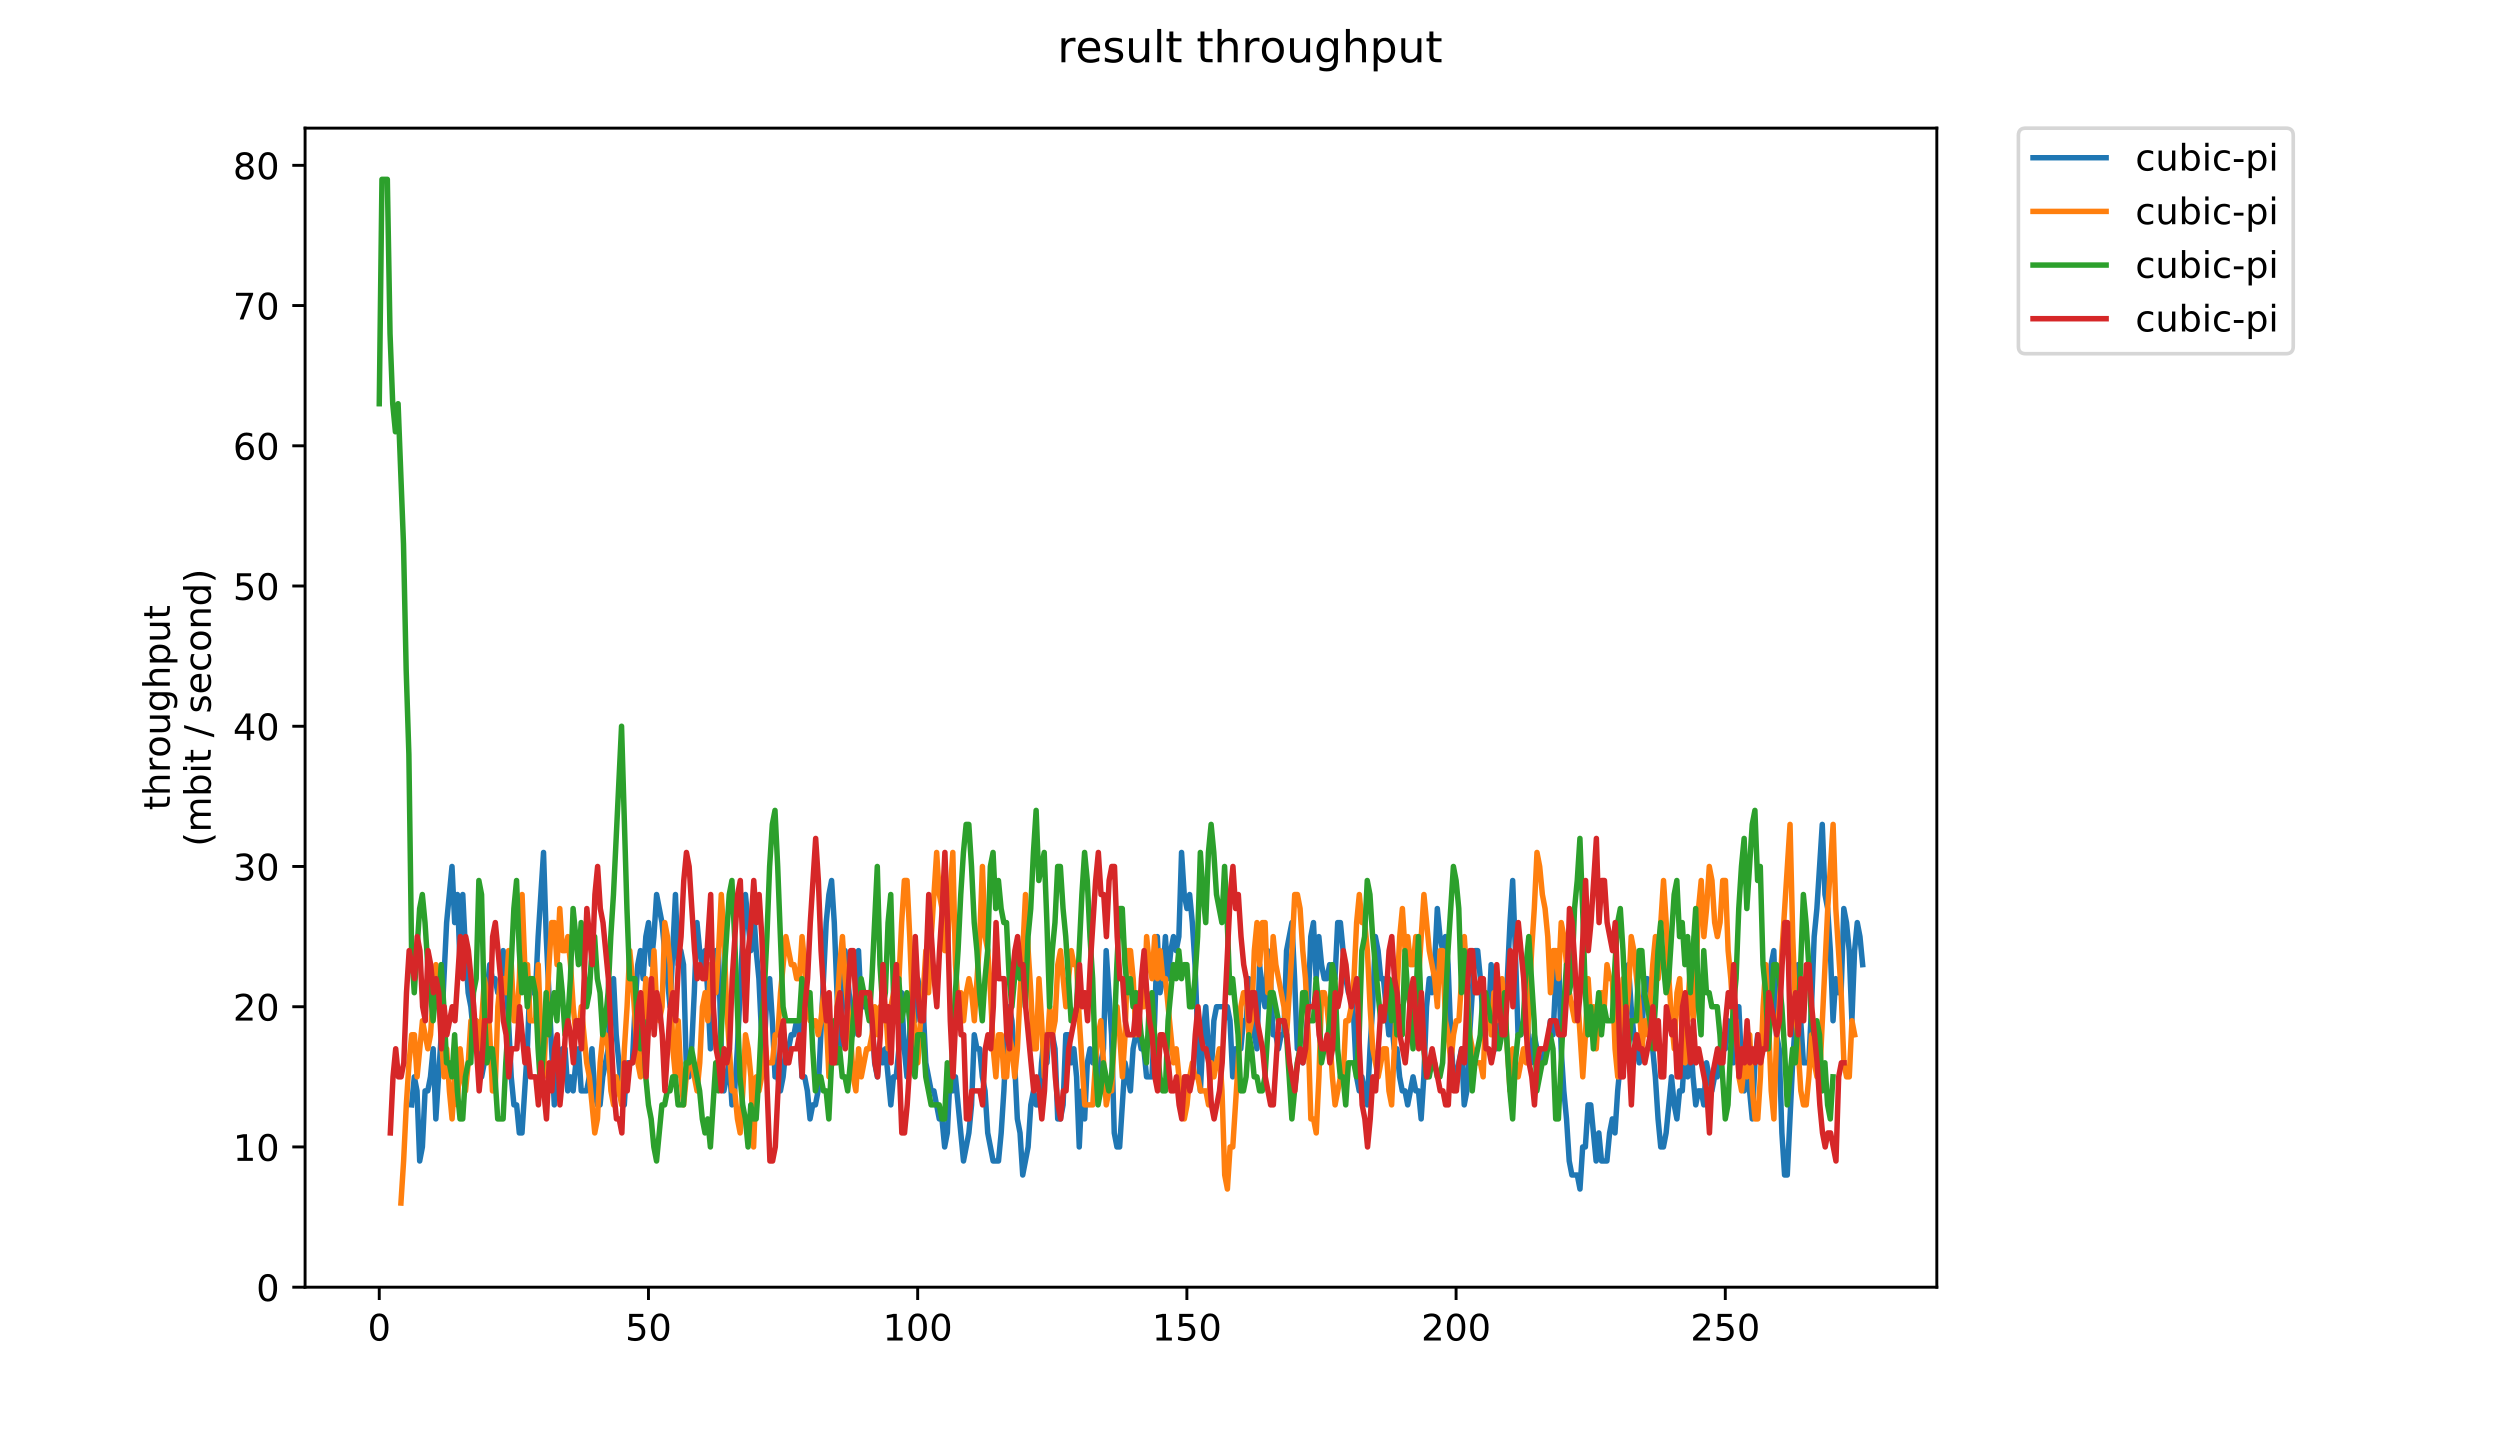 <?xml version="1.0" encoding="utf-8" standalone="no"?>
<!DOCTYPE svg PUBLIC "-//W3C//DTD SVG 1.1//EN"
  "http://www.w3.org/Graphics/SVG/1.1/DTD/svg11.dtd">
<!-- Created with matplotlib (https://matplotlib.org/) -->
<svg height="396pt" version="1.1" viewBox="0 0 684 396" width="684pt" xmlns="http://www.w3.org/2000/svg" xmlns:xlink="http://www.w3.org/1999/xlink">
 <defs>
  <style type="text/css">
*{stroke-linecap:butt;stroke-linejoin:round;}
  </style>
 </defs>
 <g id="figure_1">
  <g id="patch_1">
   <path d="M 0 396 
L 684 396 
L 684 0 
L 0 0 
z
" style="fill:#ffffff;"/>
  </g>
  <g id="axes_1">
   <g id="patch_2">
    <path d="M 83.472 352.174 
L 529.913 352.174 
L 529.913 35.062 
L 83.472 35.062 
z
" style="fill:#ffffff;"/>
   </g>
   <g id="matplotlib.axis_1">
    <g id="xtick_1">
     <g id="line2d_1">
      <defs>
       <path d="M 0 0 
L 0 3.5 
" id="m8613bbca26" style="stroke:#000000;stroke-width:0.8;"/>
      </defs>
      <g>
       <use style="stroke:#000000;stroke-width:0.8;" x="103.765" xlink:href="#m8613bbca26" y="352.174"/>
      </g>
     </g>
     <g id="text_1">
      <!-- 0 -->
      <defs>
       <path d="M 31.781 66.406 
Q 24.172 66.406 20.328 58.906 
Q 16.5 51.422 16.5 36.375 
Q 16.5 21.391 20.328 13.891 
Q 24.172 6.391 31.781 6.391 
Q 39.453 6.391 43.281 13.891 
Q 47.125 21.391 47.125 36.375 
Q 47.125 51.422 43.281 58.906 
Q 39.453 66.406 31.781 66.406 
z
M 31.781 74.219 
Q 44.047 74.219 50.516 64.516 
Q 56.984 54.828 56.984 36.375 
Q 56.984 17.969 50.516 8.266 
Q 44.047 -1.422 31.781 -1.422 
Q 19.531 -1.422 13.062 8.266 
Q 6.594 17.969 6.594 36.375 
Q 6.594 54.828 13.062 64.516 
Q 19.531 74.219 31.781 74.219 
z
" id="DejaVuSans-48"/>
      </defs>
      <g transform="translate(100.584 366.773)scale(0.1 -0.1)">
       <use xlink:href="#DejaVuSans-48"/>
      </g>
     </g>
    </g>
    <g id="xtick_2">
     <g id="line2d_2">
      <g>
       <use style="stroke:#000000;stroke-width:0.8;" x="177.42" xlink:href="#m8613bbca26" y="352.174"/>
      </g>
     </g>
     <g id="text_2">
      <!-- 50 -->
      <defs>
       <path d="M 10.797 72.906 
L 49.516 72.906 
L 49.516 64.594 
L 19.828 64.594 
L 19.828 46.734 
Q 21.969 47.469 24.109 47.828 
Q 26.266 48.188 28.422 48.188 
Q 40.625 48.188 47.75 41.5 
Q 54.891 34.812 54.891 23.391 
Q 54.891 11.625 47.562 5.094 
Q 40.234 -1.422 26.906 -1.422 
Q 22.312 -1.422 17.547 -0.641 
Q 12.797 0.141 7.719 1.703 
L 7.719 11.625 
Q 12.109 9.234 16.797 8.062 
Q 21.484 6.891 26.703 6.891 
Q 35.156 6.891 40.078 11.328 
Q 45.016 15.766 45.016 23.391 
Q 45.016 31 40.078 35.438 
Q 35.156 39.891 26.703 39.891 
Q 22.75 39.891 18.812 39.016 
Q 14.891 38.141 10.797 36.281 
z
" id="DejaVuSans-53"/>
      </defs>
      <g transform="translate(171.058 366.773)scale(0.1 -0.1)">
       <use xlink:href="#DejaVuSans-53"/>
       <use x="63.623" xlink:href="#DejaVuSans-48"/>
      </g>
     </g>
    </g>
    <g id="xtick_3">
     <g id="line2d_3">
      <g>
       <use style="stroke:#000000;stroke-width:0.8;" x="251.076" xlink:href="#m8613bbca26" y="352.174"/>
      </g>
     </g>
     <g id="text_3">
      <!-- 100 -->
      <defs>
       <path d="M 12.406 8.297 
L 28.516 8.297 
L 28.516 63.922 
L 10.984 60.406 
L 10.984 69.391 
L 28.422 72.906 
L 38.281 72.906 
L 38.281 8.297 
L 54.391 8.297 
L 54.391 0 
L 12.406 0 
z
" id="DejaVuSans-49"/>
      </defs>
      <g transform="translate(241.532 366.773)scale(0.1 -0.1)">
       <use xlink:href="#DejaVuSans-49"/>
       <use x="63.623" xlink:href="#DejaVuSans-48"/>
       <use x="127.246" xlink:href="#DejaVuSans-48"/>
      </g>
     </g>
    </g>
    <g id="xtick_4">
     <g id="line2d_4">
      <g>
       <use style="stroke:#000000;stroke-width:0.8;" x="324.731" xlink:href="#m8613bbca26" y="352.174"/>
      </g>
     </g>
     <g id="text_4">
      <!-- 150 -->
      <g transform="translate(315.187 366.773)scale(0.1 -0.1)">
       <use xlink:href="#DejaVuSans-49"/>
       <use x="63.623" xlink:href="#DejaVuSans-53"/>
       <use x="127.246" xlink:href="#DejaVuSans-48"/>
      </g>
     </g>
    </g>
    <g id="xtick_5">
     <g id="line2d_5">
      <g>
       <use style="stroke:#000000;stroke-width:0.8;" x="398.386" xlink:href="#m8613bbca26" y="352.174"/>
      </g>
     </g>
     <g id="text_5">
      <!-- 200 -->
      <defs>
       <path d="M 19.188 8.297 
L 53.609 8.297 
L 53.609 0 
L 7.328 0 
L 7.328 8.297 
Q 12.938 14.109 22.625 23.891 
Q 32.328 33.688 34.812 36.531 
Q 39.547 41.844 41.422 45.531 
Q 43.312 49.219 43.312 52.781 
Q 43.312 58.594 39.234 62.25 
Q 35.156 65.922 28.609 65.922 
Q 23.969 65.922 18.812 64.312 
Q 13.672 62.703 7.812 59.422 
L 7.812 69.391 
Q 13.766 71.781 18.938 73 
Q 24.125 74.219 28.422 74.219 
Q 39.75 74.219 46.484 68.547 
Q 53.219 62.891 53.219 53.422 
Q 53.219 48.922 51.531 44.891 
Q 49.859 40.875 45.406 35.406 
Q 44.188 33.984 37.641 27.219 
Q 31.109 20.453 19.188 8.297 
z
" id="DejaVuSans-50"/>
      </defs>
      <g transform="translate(388.842 366.773)scale(0.1 -0.1)">
       <use xlink:href="#DejaVuSans-50"/>
       <use x="63.623" xlink:href="#DejaVuSans-48"/>
       <use x="127.246" xlink:href="#DejaVuSans-48"/>
      </g>
     </g>
    </g>
    <g id="xtick_6">
     <g id="line2d_6">
      <g>
       <use style="stroke:#000000;stroke-width:0.8;" x="472.041" xlink:href="#m8613bbca26" y="352.174"/>
      </g>
     </g>
     <g id="text_6">
      <!-- 250 -->
      <g transform="translate(462.498 366.773)scale(0.1 -0.1)">
       <use xlink:href="#DejaVuSans-50"/>
       <use x="63.623" xlink:href="#DejaVuSans-53"/>
       <use x="127.246" xlink:href="#DejaVuSans-48"/>
      </g>
     </g>
    </g>
   </g>
   <g id="matplotlib.axis_2">
    <g id="ytick_1">
     <g id="line2d_7">
      <defs>
       <path d="M 0 0 
L -3.5 0 
" id="mb624546915" style="stroke:#000000;stroke-width:0.8;"/>
      </defs>
      <g>
       <use style="stroke:#000000;stroke-width:0.8;" x="83.472" xlink:href="#mb624546915" y="352.174"/>
      </g>
     </g>
     <g id="text_7">
      <!-- 0 -->
      <g transform="translate(70.11 355.973)scale(0.1 -0.1)">
       <use xlink:href="#DejaVuSans-48"/>
      </g>
     </g>
    </g>
    <g id="ytick_2">
     <g id="line2d_8">
      <g>
       <use style="stroke:#000000;stroke-width:0.8;" x="83.472" xlink:href="#mb624546915" y="313.806"/>
      </g>
     </g>
     <g id="text_8">
      <!-- 10 -->
      <g transform="translate(63.747 317.605)scale(0.1 -0.1)">
       <use xlink:href="#DejaVuSans-49"/>
       <use x="63.623" xlink:href="#DejaVuSans-48"/>
      </g>
     </g>
    </g>
    <g id="ytick_3">
     <g id="line2d_9">
      <g>
       <use style="stroke:#000000;stroke-width:0.8;" x="83.472" xlink:href="#mb624546915" y="275.438"/>
      </g>
     </g>
     <g id="text_9">
      <!-- 20 -->
      <g transform="translate(63.747 279.237)scale(0.1 -0.1)">
       <use xlink:href="#DejaVuSans-50"/>
       <use x="63.623" xlink:href="#DejaVuSans-48"/>
      </g>
     </g>
    </g>
    <g id="ytick_4">
     <g id="line2d_10">
      <g>
       <use style="stroke:#000000;stroke-width:0.8;" x="83.472" xlink:href="#mb624546915" y="237.07"/>
      </g>
     </g>
     <g id="text_10">
      <!-- 30 -->
      <defs>
       <path d="M 40.578 39.312 
Q 47.656 37.797 51.625 33 
Q 55.609 28.219 55.609 21.188 
Q 55.609 10.406 48.188 4.484 
Q 40.766 -1.422 27.094 -1.422 
Q 22.516 -1.422 17.656 -0.516 
Q 12.797 0.391 7.625 2.203 
L 7.625 11.719 
Q 11.719 9.328 16.594 8.109 
Q 21.484 6.891 26.812 6.891 
Q 36.078 6.891 40.938 10.547 
Q 45.797 14.203 45.797 21.188 
Q 45.797 27.641 41.281 31.266 
Q 36.766 34.906 28.719 34.906 
L 20.219 34.906 
L 20.219 43.016 
L 29.109 43.016 
Q 36.375 43.016 40.234 45.922 
Q 44.094 48.828 44.094 54.297 
Q 44.094 59.906 40.109 62.906 
Q 36.141 65.922 28.719 65.922 
Q 24.656 65.922 20.016 65.031 
Q 15.375 64.156 9.812 62.312 
L 9.812 71.094 
Q 15.438 72.656 20.344 73.438 
Q 25.25 74.219 29.594 74.219 
Q 40.828 74.219 47.359 69.109 
Q 53.906 64.016 53.906 55.328 
Q 53.906 49.266 50.438 45.094 
Q 46.969 40.922 40.578 39.312 
z
" id="DejaVuSans-51"/>
      </defs>
      <g transform="translate(63.747 240.869)scale(0.1 -0.1)">
       <use xlink:href="#DejaVuSans-51"/>
       <use x="63.623" xlink:href="#DejaVuSans-48"/>
      </g>
     </g>
    </g>
    <g id="ytick_5">
     <g id="line2d_11">
      <g>
       <use style="stroke:#000000;stroke-width:0.8;" x="83.472" xlink:href="#mb624546915" y="198.702"/>
      </g>
     </g>
     <g id="text_11">
      <!-- 40 -->
      <defs>
       <path d="M 37.797 64.312 
L 12.891 25.391 
L 37.797 25.391 
z
M 35.203 72.906 
L 47.609 72.906 
L 47.609 25.391 
L 58.016 25.391 
L 58.016 17.188 
L 47.609 17.188 
L 47.609 0 
L 37.797 0 
L 37.797 17.188 
L 4.891 17.188 
L 4.891 26.703 
z
" id="DejaVuSans-52"/>
      </defs>
      <g transform="translate(63.747 202.501)scale(0.1 -0.1)">
       <use xlink:href="#DejaVuSans-52"/>
       <use x="63.623" xlink:href="#DejaVuSans-48"/>
      </g>
     </g>
    </g>
    <g id="ytick_6">
     <g id="line2d_12">
      <g>
       <use style="stroke:#000000;stroke-width:0.8;" x="83.472" xlink:href="#mb624546915" y="160.334"/>
      </g>
     </g>
     <g id="text_12">
      <!-- 50 -->
      <g transform="translate(63.747 164.133)scale(0.1 -0.1)">
       <use xlink:href="#DejaVuSans-53"/>
       <use x="63.623" xlink:href="#DejaVuSans-48"/>
      </g>
     </g>
    </g>
    <g id="ytick_7">
     <g id="line2d_13">
      <g>
       <use style="stroke:#000000;stroke-width:0.8;" x="83.472" xlink:href="#mb624546915" y="121.966"/>
      </g>
     </g>
     <g id="text_13">
      <!-- 60 -->
      <defs>
       <path d="M 33.016 40.375 
Q 26.375 40.375 22.484 35.828 
Q 18.609 31.297 18.609 23.391 
Q 18.609 15.531 22.484 10.953 
Q 26.375 6.391 33.016 6.391 
Q 39.656 6.391 43.531 10.953 
Q 47.406 15.531 47.406 23.391 
Q 47.406 31.297 43.531 35.828 
Q 39.656 40.375 33.016 40.375 
z
M 52.594 71.297 
L 52.594 62.312 
Q 48.875 64.062 45.094 64.984 
Q 41.312 65.922 37.594 65.922 
Q 27.828 65.922 22.672 59.328 
Q 17.531 52.734 16.797 39.406 
Q 19.672 43.656 24.016 45.922 
Q 28.375 48.188 33.594 48.188 
Q 44.578 48.188 50.953 41.516 
Q 57.328 34.859 57.328 23.391 
Q 57.328 12.156 50.688 5.359 
Q 44.047 -1.422 33.016 -1.422 
Q 20.359 -1.422 13.672 8.266 
Q 6.984 17.969 6.984 36.375 
Q 6.984 53.656 15.188 63.938 
Q 23.391 74.219 37.203 74.219 
Q 40.922 74.219 44.703 73.484 
Q 48.484 72.75 52.594 71.297 
z
" id="DejaVuSans-54"/>
      </defs>
      <g transform="translate(63.747 125.765)scale(0.1 -0.1)">
       <use xlink:href="#DejaVuSans-54"/>
       <use x="63.623" xlink:href="#DejaVuSans-48"/>
      </g>
     </g>
    </g>
    <g id="ytick_8">
     <g id="line2d_14">
      <g>
       <use style="stroke:#000000;stroke-width:0.8;" x="83.472" xlink:href="#mb624546915" y="83.598"/>
      </g>
     </g>
     <g id="text_14">
      <!-- 70 -->
      <defs>
       <path d="M 8.203 72.906 
L 55.078 72.906 
L 55.078 68.703 
L 28.609 0 
L 18.312 0 
L 43.219 64.594 
L 8.203 64.594 
z
" id="DejaVuSans-55"/>
      </defs>
      <g transform="translate(63.747 87.397)scale(0.1 -0.1)">
       <use xlink:href="#DejaVuSans-55"/>
       <use x="63.623" xlink:href="#DejaVuSans-48"/>
      </g>
     </g>
    </g>
    <g id="ytick_9">
     <g id="line2d_15">
      <g>
       <use style="stroke:#000000;stroke-width:0.8;" x="83.472" xlink:href="#mb624546915" y="45.23"/>
      </g>
     </g>
     <g id="text_15">
      <!-- 80 -->
      <defs>
       <path d="M 31.781 34.625 
Q 24.75 34.625 20.719 30.859 
Q 16.703 27.094 16.703 20.516 
Q 16.703 13.922 20.719 10.156 
Q 24.75 6.391 31.781 6.391 
Q 38.812 6.391 42.859 10.172 
Q 46.922 13.969 46.922 20.516 
Q 46.922 27.094 42.891 30.859 
Q 38.875 34.625 31.781 34.625 
z
M 21.922 38.812 
Q 15.578 40.375 12.031 44.719 
Q 8.5 49.078 8.5 55.328 
Q 8.5 64.062 14.719 69.141 
Q 20.953 74.219 31.781 74.219 
Q 42.672 74.219 48.875 69.141 
Q 55.078 64.062 55.078 55.328 
Q 55.078 49.078 51.531 44.719 
Q 48 40.375 41.703 38.812 
Q 48.828 37.156 52.797 32.312 
Q 56.781 27.484 56.781 20.516 
Q 56.781 9.906 50.312 4.234 
Q 43.844 -1.422 31.781 -1.422 
Q 19.734 -1.422 13.25 4.234 
Q 6.781 9.906 6.781 20.516 
Q 6.781 27.484 10.781 32.312 
Q 14.797 37.156 21.922 38.812 
z
M 18.312 54.391 
Q 18.312 48.734 21.844 45.562 
Q 25.391 42.391 31.781 42.391 
Q 38.141 42.391 41.719 45.562 
Q 45.312 48.734 45.312 54.391 
Q 45.312 60.062 41.719 63.234 
Q 38.141 66.406 31.781 66.406 
Q 25.391 66.406 21.844 63.234 
Q 18.312 60.062 18.312 54.391 
z
" id="DejaVuSans-56"/>
      </defs>
      <g transform="translate(63.747 49.029)scale(0.1 -0.1)">
       <use xlink:href="#DejaVuSans-56"/>
       <use x="63.623" xlink:href="#DejaVuSans-48"/>
      </g>
     </g>
    </g>
    <g id="text_16">
     <!-- throughput -->
     <defs>
      <path d="M 18.312 70.219 
L 18.312 54.688 
L 36.812 54.688 
L 36.812 47.703 
L 18.312 47.703 
L 18.312 18.016 
Q 18.312 11.328 20.141 9.422 
Q 21.969 7.516 27.594 7.516 
L 36.812 7.516 
L 36.812 0 
L 27.594 0 
Q 17.188 0 13.234 3.875 
Q 9.281 7.766 9.281 18.016 
L 9.281 47.703 
L 2.688 47.703 
L 2.688 54.688 
L 9.281 54.688 
L 9.281 70.219 
z
" id="DejaVuSans-116"/>
      <path d="M 54.891 33.016 
L 54.891 0 
L 45.906 0 
L 45.906 32.719 
Q 45.906 40.484 42.875 44.328 
Q 39.844 48.188 33.797 48.188 
Q 26.516 48.188 22.312 43.547 
Q 18.109 38.922 18.109 30.906 
L 18.109 0 
L 9.078 0 
L 9.078 75.984 
L 18.109 75.984 
L 18.109 46.188 
Q 21.344 51.125 25.703 53.562 
Q 30.078 56 35.797 56 
Q 45.219 56 50.047 50.172 
Q 54.891 44.344 54.891 33.016 
z
" id="DejaVuSans-104"/>
      <path d="M 41.109 46.297 
Q 39.594 47.172 37.812 47.578 
Q 36.031 48 33.891 48 
Q 26.266 48 22.188 43.047 
Q 18.109 38.094 18.109 28.812 
L 18.109 0 
L 9.078 0 
L 9.078 54.688 
L 18.109 54.688 
L 18.109 46.188 
Q 20.953 51.172 25.484 53.578 
Q 30.031 56 36.531 56 
Q 37.453 56 38.578 55.875 
Q 39.703 55.766 41.062 55.516 
z
" id="DejaVuSans-114"/>
      <path d="M 30.609 48.391 
Q 23.391 48.391 19.188 42.75 
Q 14.984 37.109 14.984 27.297 
Q 14.984 17.484 19.156 11.844 
Q 23.344 6.203 30.609 6.203 
Q 37.797 6.203 41.984 11.859 
Q 46.188 17.531 46.188 27.297 
Q 46.188 37.016 41.984 42.703 
Q 37.797 48.391 30.609 48.391 
z
M 30.609 56 
Q 42.328 56 49.016 48.375 
Q 55.719 40.766 55.719 27.297 
Q 55.719 13.875 49.016 6.219 
Q 42.328 -1.422 30.609 -1.422 
Q 18.844 -1.422 12.172 6.219 
Q 5.516 13.875 5.516 27.297 
Q 5.516 40.766 12.172 48.375 
Q 18.844 56 30.609 56 
z
" id="DejaVuSans-111"/>
      <path d="M 8.5 21.578 
L 8.5 54.688 
L 17.484 54.688 
L 17.484 21.922 
Q 17.484 14.156 20.5 10.266 
Q 23.531 6.391 29.594 6.391 
Q 36.859 6.391 41.078 11.031 
Q 45.312 15.672 45.312 23.688 
L 45.312 54.688 
L 54.297 54.688 
L 54.297 0 
L 45.312 0 
L 45.312 8.406 
Q 42.047 3.422 37.719 1 
Q 33.406 -1.422 27.688 -1.422 
Q 18.266 -1.422 13.375 4.438 
Q 8.5 10.297 8.5 21.578 
z
M 31.109 56 
z
" id="DejaVuSans-117"/>
      <path d="M 45.406 27.984 
Q 45.406 37.75 41.375 43.109 
Q 37.359 48.484 30.078 48.484 
Q 22.859 48.484 18.828 43.109 
Q 14.797 37.75 14.797 27.984 
Q 14.797 18.266 18.828 12.891 
Q 22.859 7.516 30.078 7.516 
Q 37.359 7.516 41.375 12.891 
Q 45.406 18.266 45.406 27.984 
z
M 54.391 6.781 
Q 54.391 -7.172 48.188 -13.984 
Q 42 -20.797 29.203 -20.797 
Q 24.469 -20.797 20.266 -20.094 
Q 16.062 -19.391 12.109 -17.922 
L 12.109 -9.188 
Q 16.062 -11.328 19.922 -12.344 
Q 23.781 -13.375 27.781 -13.375 
Q 36.625 -13.375 41.016 -8.766 
Q 45.406 -4.156 45.406 5.172 
L 45.406 9.625 
Q 42.625 4.781 38.281 2.391 
Q 33.938 0 27.875 0 
Q 17.828 0 11.672 7.656 
Q 5.516 15.328 5.516 27.984 
Q 5.516 40.672 11.672 48.328 
Q 17.828 56 27.875 56 
Q 33.938 56 38.281 53.609 
Q 42.625 51.219 45.406 46.391 
L 45.406 54.688 
L 54.391 54.688 
z
" id="DejaVuSans-103"/>
      <path d="M 18.109 8.203 
L 18.109 -20.797 
L 9.078 -20.797 
L 9.078 54.688 
L 18.109 54.688 
L 18.109 46.391 
Q 20.953 51.266 25.266 53.625 
Q 29.594 56 35.594 56 
Q 45.562 56 51.781 48.094 
Q 58.016 40.188 58.016 27.297 
Q 58.016 14.406 51.781 6.484 
Q 45.562 -1.422 35.594 -1.422 
Q 29.594 -1.422 25.266 0.953 
Q 20.953 3.328 18.109 8.203 
z
M 48.688 27.297 
Q 48.688 37.203 44.609 42.844 
Q 40.531 48.484 33.406 48.484 
Q 26.266 48.484 22.188 42.844 
Q 18.109 37.203 18.109 27.297 
Q 18.109 17.391 22.188 11.75 
Q 26.266 6.109 33.406 6.109 
Q 40.531 6.109 44.609 11.75 
Q 48.688 17.391 48.688 27.297 
z
" id="DejaVuSans-112"/>
     </defs>
     <g transform="translate(46.47 221.675)rotate(-90)scale(0.1 -0.1)">
      <use xlink:href="#DejaVuSans-116"/>
      <use x="39.209" xlink:href="#DejaVuSans-104"/>
      <use x="102.588" xlink:href="#DejaVuSans-114"/>
      <use x="143.67" xlink:href="#DejaVuSans-111"/>
      <use x="204.852" xlink:href="#DejaVuSans-117"/>
      <use x="268.23" xlink:href="#DejaVuSans-103"/>
      <use x="331.707" xlink:href="#DejaVuSans-104"/>
      <use x="395.086" xlink:href="#DejaVuSans-112"/>
      <use x="458.562" xlink:href="#DejaVuSans-117"/>
      <use x="521.941" xlink:href="#DejaVuSans-116"/>
     </g>
     <!-- (mbit / second) -->
     <defs>
      <path d="M 31 75.875 
Q 24.469 64.656 21.281 53.656 
Q 18.109 42.672 18.109 31.391 
Q 18.109 20.125 21.312 9.062 
Q 24.516 -2 31 -13.188 
L 23.188 -13.188 
Q 15.875 -1.703 12.234 9.375 
Q 8.594 20.453 8.594 31.391 
Q 8.594 42.281 12.203 53.312 
Q 15.828 64.359 23.188 75.875 
z
" id="DejaVuSans-40"/>
      <path d="M 52 44.188 
Q 55.375 50.25 60.062 53.125 
Q 64.75 56 71.094 56 
Q 79.641 56 84.281 50.016 
Q 88.922 44.047 88.922 33.016 
L 88.922 0 
L 79.891 0 
L 79.891 32.719 
Q 79.891 40.578 77.094 44.375 
Q 74.312 48.188 68.609 48.188 
Q 61.625 48.188 57.562 43.547 
Q 53.516 38.922 53.516 30.906 
L 53.516 0 
L 44.484 0 
L 44.484 32.719 
Q 44.484 40.625 41.703 44.406 
Q 38.922 48.188 33.109 48.188 
Q 26.219 48.188 22.156 43.531 
Q 18.109 38.875 18.109 30.906 
L 18.109 0 
L 9.078 0 
L 9.078 54.688 
L 18.109 54.688 
L 18.109 46.188 
Q 21.188 51.219 25.484 53.609 
Q 29.781 56 35.688 56 
Q 41.656 56 45.828 52.969 
Q 50 49.953 52 44.188 
z
" id="DejaVuSans-109"/>
      <path d="M 48.688 27.297 
Q 48.688 37.203 44.609 42.844 
Q 40.531 48.484 33.406 48.484 
Q 26.266 48.484 22.188 42.844 
Q 18.109 37.203 18.109 27.297 
Q 18.109 17.391 22.188 11.75 
Q 26.266 6.109 33.406 6.109 
Q 40.531 6.109 44.609 11.75 
Q 48.688 17.391 48.688 27.297 
z
M 18.109 46.391 
Q 20.953 51.266 25.266 53.625 
Q 29.594 56 35.594 56 
Q 45.562 56 51.781 48.094 
Q 58.016 40.188 58.016 27.297 
Q 58.016 14.406 51.781 6.484 
Q 45.562 -1.422 35.594 -1.422 
Q 29.594 -1.422 25.266 0.953 
Q 20.953 3.328 18.109 8.203 
L 18.109 0 
L 9.078 0 
L 9.078 75.984 
L 18.109 75.984 
z
" id="DejaVuSans-98"/>
      <path d="M 9.422 54.688 
L 18.406 54.688 
L 18.406 0 
L 9.422 0 
z
M 9.422 75.984 
L 18.406 75.984 
L 18.406 64.594 
L 9.422 64.594 
z
" id="DejaVuSans-105"/>
      <path id="DejaVuSans-32"/>
      <path d="M 25.391 72.906 
L 33.688 72.906 
L 8.297 -9.281 
L 0 -9.281 
z
" id="DejaVuSans-47"/>
      <path d="M 44.281 53.078 
L 44.281 44.578 
Q 40.484 46.531 36.375 47.5 
Q 32.281 48.484 27.875 48.484 
Q 21.188 48.484 17.844 46.438 
Q 14.5 44.391 14.5 40.281 
Q 14.5 37.156 16.891 35.375 
Q 19.281 33.594 26.516 31.984 
L 29.594 31.297 
Q 39.156 29.25 43.188 25.516 
Q 47.219 21.781 47.219 15.094 
Q 47.219 7.469 41.188 3.016 
Q 35.156 -1.422 24.609 -1.422 
Q 20.219 -1.422 15.453 -0.562 
Q 10.688 0.297 5.422 2 
L 5.422 11.281 
Q 10.406 8.688 15.234 7.391 
Q 20.062 6.109 24.812 6.109 
Q 31.156 6.109 34.562 8.281 
Q 37.984 10.453 37.984 14.406 
Q 37.984 18.062 35.516 20.016 
Q 33.062 21.969 24.703 23.781 
L 21.578 24.516 
Q 13.234 26.266 9.516 29.906 
Q 5.812 33.547 5.812 39.891 
Q 5.812 47.609 11.281 51.797 
Q 16.75 56 26.812 56 
Q 31.781 56 36.172 55.266 
Q 40.578 54.547 44.281 53.078 
z
" id="DejaVuSans-115"/>
      <path d="M 56.203 29.594 
L 56.203 25.203 
L 14.891 25.203 
Q 15.484 15.922 20.484 11.062 
Q 25.484 6.203 34.422 6.203 
Q 39.594 6.203 44.453 7.469 
Q 49.312 8.734 54.109 11.281 
L 54.109 2.781 
Q 49.266 0.734 44.188 -0.344 
Q 39.109 -1.422 33.891 -1.422 
Q 20.797 -1.422 13.156 6.188 
Q 5.516 13.812 5.516 26.812 
Q 5.516 40.234 12.766 48.109 
Q 20.016 56 32.328 56 
Q 43.359 56 49.781 48.891 
Q 56.203 41.797 56.203 29.594 
z
M 47.219 32.234 
Q 47.125 39.594 43.094 43.984 
Q 39.062 48.391 32.422 48.391 
Q 24.906 48.391 20.391 44.141 
Q 15.875 39.891 15.188 32.172 
z
" id="DejaVuSans-101"/>
      <path d="M 48.781 52.594 
L 48.781 44.188 
Q 44.969 46.297 41.141 47.344 
Q 37.312 48.391 33.406 48.391 
Q 24.656 48.391 19.812 42.844 
Q 14.984 37.312 14.984 27.297 
Q 14.984 17.281 19.812 11.734 
Q 24.656 6.203 33.406 6.203 
Q 37.312 6.203 41.141 7.25 
Q 44.969 8.297 48.781 10.406 
L 48.781 2.094 
Q 45.016 0.344 40.984 -0.531 
Q 36.969 -1.422 32.422 -1.422 
Q 20.062 -1.422 12.781 6.344 
Q 5.516 14.109 5.516 27.297 
Q 5.516 40.672 12.859 48.328 
Q 20.219 56 33.016 56 
Q 37.156 56 41.109 55.141 
Q 45.062 54.297 48.781 52.594 
z
" id="DejaVuSans-99"/>
      <path d="M 54.891 33.016 
L 54.891 0 
L 45.906 0 
L 45.906 32.719 
Q 45.906 40.484 42.875 44.328 
Q 39.844 48.188 33.797 48.188 
Q 26.516 48.188 22.312 43.547 
Q 18.109 38.922 18.109 30.906 
L 18.109 0 
L 9.078 0 
L 9.078 54.688 
L 18.109 54.688 
L 18.109 46.188 
Q 21.344 51.125 25.703 53.562 
Q 30.078 56 35.797 56 
Q 45.219 56 50.047 50.172 
Q 54.891 44.344 54.891 33.016 
z
" id="DejaVuSans-110"/>
      <path d="M 45.406 46.391 
L 45.406 75.984 
L 54.391 75.984 
L 54.391 0 
L 45.406 0 
L 45.406 8.203 
Q 42.578 3.328 38.25 0.953 
Q 33.938 -1.422 27.875 -1.422 
Q 17.969 -1.422 11.734 6.484 
Q 5.516 14.406 5.516 27.297 
Q 5.516 40.188 11.734 48.094 
Q 17.969 56 27.875 56 
Q 33.938 56 38.25 53.625 
Q 42.578 51.266 45.406 46.391 
z
M 14.797 27.297 
Q 14.797 17.391 18.875 11.75 
Q 22.953 6.109 30.078 6.109 
Q 37.203 6.109 41.297 11.75 
Q 45.406 17.391 45.406 27.297 
Q 45.406 37.203 41.297 42.844 
Q 37.203 48.484 30.078 48.484 
Q 22.953 48.484 18.875 42.844 
Q 14.797 37.203 14.797 27.297 
z
" id="DejaVuSans-100"/>
      <path d="M 8.016 75.875 
L 15.828 75.875 
Q 23.141 64.359 26.781 53.312 
Q 30.422 42.281 30.422 31.391 
Q 30.422 20.453 26.781 9.375 
Q 23.141 -1.703 15.828 -13.188 
L 8.016 -13.188 
Q 14.5 -2 17.703 9.062 
Q 20.906 20.125 20.906 31.391 
Q 20.906 42.672 17.703 53.656 
Q 14.5 64.656 8.016 75.875 
z
" id="DejaVuSans-41"/>
     </defs>
     <g transform="translate(57.668 231.609)rotate(-90)scale(0.1 -0.1)">
      <use xlink:href="#DejaVuSans-40"/>
      <use x="39.014" xlink:href="#DejaVuSans-109"/>
      <use x="136.426" xlink:href="#DejaVuSans-98"/>
      <use x="199.902" xlink:href="#DejaVuSans-105"/>
      <use x="227.686" xlink:href="#DejaVuSans-116"/>
      <use x="266.895" xlink:href="#DejaVuSans-32"/>
      <use x="298.682" xlink:href="#DejaVuSans-47"/>
      <use x="332.373" xlink:href="#DejaVuSans-32"/>
      <use x="364.16" xlink:href="#DejaVuSans-115"/>
      <use x="416.26" xlink:href="#DejaVuSans-101"/>
      <use x="477.783" xlink:href="#DejaVuSans-99"/>
      <use x="532.764" xlink:href="#DejaVuSans-111"/>
      <use x="593.945" xlink:href="#DejaVuSans-110"/>
      <use x="657.324" xlink:href="#DejaVuSans-100"/>
      <use x="720.801" xlink:href="#DejaVuSans-41"/>
     </g>
    </g>
   </g>
   <g id="line2d_16">
    <path clip-path="url(#pcf4af506a5)" d="M 112.618 302.296 
L 113.355 294.622 
L 114.092 298.459 
L 114.828 317.643 
L 115.565 313.806 
L 116.301 298.459 
L 117.038 298.459 
L 117.774 294.622 
L 118.511 286.949 
L 119.247 306.133 
L 120.721 283.112 
L 122.194 252.417 
L 123.667 237.07 
L 124.403 252.417 
L 125.14 244.744 
L 125.876 263.928 
L 126.613 244.744 
L 127.35 260.091 
L 128.086 271.601 
L 128.823 275.438 
L 129.559 283.112 
L 130.296 279.275 
L 131.032 283.112 
L 131.769 294.622 
L 132.505 290.785 
L 133.242 271.601 
L 133.978 263.928 
L 134.715 267.765 
L 135.452 267.765 
L 136.188 271.601 
L 136.925 271.601 
L 137.661 260.091 
L 138.398 267.765 
L 139.134 279.275 
L 139.871 294.622 
L 140.607 302.296 
L 141.344 302.296 
L 142.081 309.969 
L 142.817 309.969 
L 144.29 286.949 
L 145.027 267.765 
L 145.763 271.601 
L 146.5 271.601 
L 147.236 256.254 
L 148.71 233.233 
L 149.446 256.254 
L 151.656 302.296 
L 152.392 290.785 
L 153.129 294.622 
L 153.865 286.949 
L 154.602 286.949 
L 155.339 298.459 
L 156.075 294.622 
L 156.812 298.459 
L 157.548 290.785 
L 158.285 286.949 
L 159.021 298.459 
L 160.494 298.459 
L 161.231 294.622 
L 161.967 286.949 
L 162.704 298.459 
L 163.441 302.296 
L 164.177 302.296 
L 164.914 294.622 
L 166.387 286.949 
L 167.123 271.601 
L 167.86 267.765 
L 168.596 283.112 
L 170.07 298.459 
L 170.806 302.296 
L 171.543 290.785 
L 173.016 290.785 
L 173.752 275.438 
L 174.489 263.928 
L 175.225 260.091 
L 175.962 267.765 
L 176.699 256.254 
L 177.435 252.417 
L 178.172 263.928 
L 178.908 256.254 
L 179.645 244.744 
L 181.118 252.417 
L 183.327 275.438 
L 184.801 244.744 
L 185.537 263.928 
L 186.274 260.091 
L 187.01 263.928 
L 187.747 290.785 
L 188.483 294.622 
L 189.22 286.949 
L 189.956 271.601 
L 190.693 252.417 
L 191.43 260.091 
L 192.166 263.928 
L 192.903 260.091 
L 193.639 271.601 
L 194.376 286.949 
L 195.112 275.438 
L 195.849 260.091 
L 196.585 260.091 
L 197.322 286.949 
L 198.059 298.459 
L 199.532 290.785 
L 200.268 302.296 
L 201.005 298.459 
L 201.741 286.949 
L 203.214 256.254 
L 203.951 244.744 
L 205.424 260.091 
L 206.161 248.581 
L 206.897 260.091 
L 207.634 267.765 
L 208.37 283.112 
L 209.107 286.949 
L 209.843 271.601 
L 210.58 267.765 
L 211.316 279.275 
L 212.053 294.622 
L 212.79 294.622 
L 213.526 298.459 
L 214.263 294.622 
L 214.999 286.949 
L 215.736 286.949 
L 216.472 283.112 
L 217.209 283.112 
L 217.945 279.275 
L 218.682 279.275 
L 219.419 294.622 
L 220.155 294.622 
L 220.892 298.459 
L 221.628 306.133 
L 222.365 302.296 
L 223.101 302.296 
L 223.838 298.459 
L 226.048 252.417 
L 226.784 244.744 
L 227.521 240.907 
L 228.257 252.417 
L 228.994 271.601 
L 229.73 286.949 
L 230.467 275.438 
L 231.203 260.091 
L 233.413 283.112 
L 234.886 260.091 
L 235.623 275.438 
L 237.832 275.438 
L 238.569 279.275 
L 239.305 290.785 
L 240.042 294.622 
L 240.779 286.949 
L 241.515 290.785 
L 242.252 286.949 
L 243.725 302.296 
L 244.461 294.622 
L 245.198 294.622 
L 245.934 286.949 
L 246.671 271.601 
L 247.408 286.949 
L 248.144 294.622 
L 248.881 283.112 
L 249.617 267.765 
L 250.354 279.275 
L 251.09 267.765 
L 252.563 275.438 
L 253.3 290.785 
L 254.773 298.459 
L 255.51 298.459 
L 256.983 306.133 
L 257.719 306.133 
L 258.456 313.806 
L 259.192 309.969 
L 259.929 294.622 
L 260.665 298.459 
L 261.402 294.622 
L 263.612 317.643 
L 265.085 309.969 
L 265.821 302.296 
L 266.558 283.112 
L 267.294 286.949 
L 268.031 286.949 
L 268.768 294.622 
L 269.504 298.459 
L 270.241 309.969 
L 271.714 317.643 
L 273.187 317.643 
L 273.923 309.969 
L 274.66 298.459 
L 275.397 283.112 
L 276.133 275.438 
L 276.87 279.275 
L 277.606 290.785 
L 278.343 306.133 
L 279.079 309.969 
L 279.816 321.48 
L 281.289 313.806 
L 282.026 302.296 
L 282.762 298.459 
L 283.499 302.296 
L 284.235 302.296 
L 284.972 290.785 
L 285.708 283.112 
L 286.445 290.785 
L 287.181 279.275 
L 288.654 286.949 
L 289.391 306.133 
L 290.128 306.133 
L 290.864 302.296 
L 291.601 283.112 
L 292.337 283.112 
L 293.074 290.785 
L 293.81 286.949 
L 294.547 294.622 
L 295.283 313.806 
L 296.02 298.459 
L 296.757 306.133 
L 297.493 290.785 
L 298.23 286.949 
L 298.966 290.785 
L 299.703 286.949 
L 300.439 294.622 
L 301.912 286.949 
L 302.649 260.091 
L 304.122 283.112 
L 304.859 309.969 
L 305.595 313.806 
L 306.332 313.806 
L 307.805 290.785 
L 309.278 298.459 
L 310.015 286.949 
L 310.751 283.112 
L 311.488 283.112 
L 312.224 286.949 
L 312.961 286.949 
L 313.697 294.622 
L 315.17 294.622 
L 315.907 279.275 
L 316.643 256.254 
L 317.38 271.601 
L 318.117 267.765 
L 318.853 256.254 
L 319.59 267.765 
L 320.326 260.091 
L 321.063 256.254 
L 321.799 260.091 
L 322.536 256.254 
L 323.272 233.233 
L 324.009 244.744 
L 324.746 248.581 
L 325.482 244.744 
L 326.219 252.417 
L 326.955 263.928 
L 327.692 283.112 
L 328.428 298.459 
L 329.165 283.112 
L 329.901 275.438 
L 330.638 286.949 
L 331.375 294.622 
L 332.111 279.275 
L 332.848 275.438 
L 335.794 275.438 
L 336.53 279.275 
L 337.267 294.622 
L 338.003 286.949 
L 339.477 286.949 
L 340.213 279.275 
L 340.95 279.275 
L 341.686 267.765 
L 342.423 271.601 
L 343.159 283.112 
L 343.896 286.949 
L 344.632 263.928 
L 345.369 271.601 
L 346.106 275.438 
L 346.842 260.091 
L 347.579 267.765 
L 348.315 283.112 
L 349.052 283.112 
L 349.788 286.949 
L 350.525 283.112 
L 351.261 283.112 
L 351.998 260.091 
L 353.471 252.417 
L 354.208 267.765 
L 354.944 286.949 
L 355.681 286.949 
L 356.417 290.785 
L 357.154 286.949 
L 357.89 275.438 
L 358.627 256.254 
L 359.364 252.417 
L 360.1 267.765 
L 360.837 256.254 
L 361.573 263.928 
L 362.31 267.765 
L 363.046 267.765 
L 363.783 263.928 
L 364.519 267.765 
L 365.256 267.765 
L 365.992 252.417 
L 366.729 252.417 
L 368.202 267.765 
L 368.939 271.601 
L 369.675 271.601 
L 370.412 279.275 
L 371.148 294.622 
L 371.885 298.459 
L 372.621 294.622 
L 374.095 302.296 
L 374.831 286.949 
L 375.568 275.438 
L 376.304 256.254 
L 377.041 260.091 
L 377.777 267.765 
L 378.514 267.765 
L 379.987 283.112 
L 380.724 279.275 
L 381.46 286.949 
L 382.197 286.949 
L 382.933 294.622 
L 383.67 298.459 
L 384.406 298.459 
L 385.143 302.296 
L 386.616 294.622 
L 387.353 298.459 
L 388.089 298.459 
L 388.826 306.133 
L 389.562 294.622 
L 390.299 275.438 
L 391.035 267.765 
L 391.772 271.601 
L 392.508 263.928 
L 393.245 248.581 
L 393.981 256.254 
L 394.718 260.091 
L 395.455 256.254 
L 396.191 263.928 
L 396.928 283.112 
L 397.664 294.622 
L 398.401 294.622 
L 399.874 286.949 
L 400.61 302.296 
L 401.347 298.459 
L 402.084 283.112 
L 403.557 260.091 
L 404.293 260.091 
L 405.03 267.765 
L 405.766 279.275 
L 407.239 279.275 
L 407.976 263.928 
L 409.449 286.949 
L 410.186 279.275 
L 410.922 275.438 
L 411.659 279.275 
L 412.395 267.765 
L 413.132 252.417 
L 413.868 240.907 
L 414.605 260.091 
L 415.342 283.112 
L 416.078 283.112 
L 416.815 279.275 
L 417.551 271.601 
L 418.288 286.949 
L 419.024 290.785 
L 419.761 283.112 
L 421.234 290.785 
L 421.97 290.785 
L 422.707 286.949 
L 423.444 286.949 
L 424.18 279.275 
L 424.917 283.112 
L 425.653 267.765 
L 426.39 260.091 
L 427.126 286.949 
L 427.863 298.459 
L 428.599 306.133 
L 429.336 317.643 
L 430.073 321.48 
L 431.546 321.48 
L 432.282 325.317 
L 433.019 313.806 
L 433.755 313.806 
L 434.492 302.296 
L 435.228 302.296 
L 436.702 317.643 
L 437.438 309.969 
L 438.175 317.643 
L 439.648 317.643 
L 440.384 309.969 
L 441.121 306.133 
L 441.857 309.969 
L 442.594 298.459 
L 443.33 290.785 
L 444.067 290.785 
L 444.804 275.438 
L 445.54 263.928 
L 446.277 275.438 
L 447.013 283.112 
L 448.486 290.785 
L 449.223 283.112 
L 449.959 267.765 
L 450.696 267.765 
L 451.433 271.601 
L 452.169 286.949 
L 452.906 294.622 
L 453.642 306.133 
L 454.379 313.806 
L 455.115 313.806 
L 455.852 309.969 
L 457.325 294.622 
L 458.062 302.296 
L 458.798 306.133 
L 459.535 298.459 
L 460.271 298.459 
L 461.008 286.949 
L 461.744 294.622 
L 462.481 283.112 
L 463.217 294.622 
L 463.954 302.296 
L 464.691 298.459 
L 465.427 298.459 
L 466.164 302.296 
L 466.9 290.785 
L 468.373 298.459 
L 469.11 294.622 
L 469.846 294.622 
L 470.583 286.949 
L 471.319 283.112 
L 472.056 286.949 
L 472.793 279.275 
L 473.529 283.112 
L 474.266 290.785 
L 475.002 286.949 
L 475.739 275.438 
L 476.475 290.785 
L 477.212 298.459 
L 477.948 286.949 
L 478.685 298.459 
L 479.422 306.133 
L 480.158 290.785 
L 480.895 283.112 
L 481.631 290.785 
L 482.368 283.112 
L 483.104 286.949 
L 484.577 263.928 
L 485.314 260.091 
L 486.051 283.112 
L 486.787 286.949 
L 487.524 309.969 
L 488.26 321.48 
L 488.997 321.48 
L 490.47 290.785 
L 491.206 279.275 
L 491.943 263.928 
L 492.68 279.275 
L 493.416 290.785 
L 494.889 290.785 
L 495.626 275.438 
L 496.362 256.254 
L 497.099 248.581 
L 498.572 225.56 
L 499.308 244.744 
L 500.045 248.581 
L 500.782 260.091 
L 501.518 279.275 
L 502.255 267.765 
L 502.991 271.601 
L 503.728 271.601 
L 504.464 248.581 
L 505.201 252.417 
L 505.937 260.091 
L 506.674 279.275 
L 507.411 260.091 
L 508.147 252.417 
L 508.884 256.254 
L 509.62 263.928 
L 509.62 263.928 
" style="fill:none;stroke:#1f77b4;stroke-linecap:square;stroke-width:1.5;"/>
   </g>
   <g id="line2d_17">
    <path clip-path="url(#pcf4af506a5)" d="M 109.694 329.153 
L 110.431 317.643 
L 111.167 302.296 
L 111.904 290.785 
L 112.641 283.112 
L 113.377 283.112 
L 114.114 294.622 
L 115.587 279.275 
L 117.06 286.949 
L 117.796 283.112 
L 118.533 271.601 
L 119.27 263.928 
L 120.006 271.601 
L 121.479 294.622 
L 122.216 286.949 
L 122.952 298.459 
L 123.689 306.133 
L 124.425 294.622 
L 125.162 302.296 
L 125.898 286.949 
L 126.635 294.622 
L 127.372 298.459 
L 128.108 290.785 
L 128.845 279.275 
L 129.581 286.949 
L 130.318 279.275 
L 131.054 286.949 
L 131.791 279.275 
L 132.527 267.765 
L 133.264 271.601 
L 134.001 283.112 
L 134.737 298.459 
L 135.474 298.459 
L 136.21 275.438 
L 136.947 267.765 
L 137.683 267.765 
L 138.42 271.601 
L 139.156 260.091 
L 139.893 263.928 
L 140.63 279.275 
L 141.366 279.275 
L 142.103 267.765 
L 142.839 244.744 
L 143.576 263.928 
L 144.312 263.928 
L 145.049 279.275 
L 146.522 279.275 
L 147.259 263.928 
L 147.995 283.112 
L 148.732 294.622 
L 150.205 263.928 
L 150.941 252.417 
L 151.678 252.417 
L 152.414 263.928 
L 153.151 248.581 
L 153.887 260.091 
L 154.624 260.091 
L 155.361 256.254 
L 156.097 263.928 
L 156.834 275.438 
L 157.57 283.112 
L 158.307 283.112 
L 159.043 275.438 
L 160.516 290.785 
L 161.253 294.622 
L 162.726 309.969 
L 163.463 306.133 
L 164.199 290.785 
L 164.936 283.112 
L 165.672 283.112 
L 166.409 286.949 
L 167.145 298.459 
L 167.882 302.296 
L 168.619 294.622 
L 170.092 302.296 
L 170.828 286.949 
L 171.565 275.438 
L 172.301 260.091 
L 173.038 267.765 
L 174.511 290.785 
L 175.248 294.622 
L 175.984 279.275 
L 176.721 267.765 
L 177.457 279.275 
L 178.194 271.601 
L 178.93 260.091 
L 179.667 275.438 
L 180.403 279.275 
L 181.14 275.438 
L 181.876 252.417 
L 182.613 256.254 
L 183.35 263.928 
L 184.086 286.949 
L 184.823 294.622 
L 185.559 279.275 
L 186.296 294.622 
L 187.032 302.296 
L 187.769 294.622 
L 188.505 290.785 
L 189.242 290.785 
L 190.715 298.459 
L 191.452 290.785 
L 192.188 275.438 
L 192.925 271.601 
L 193.661 279.275 
L 194.398 263.928 
L 195.134 263.928 
L 195.871 271.601 
L 196.608 260.091 
L 197.344 244.744 
L 198.081 256.254 
L 198.817 275.438 
L 200.29 298.459 
L 201.027 298.459 
L 201.763 306.133 
L 202.5 309.969 
L 203.237 298.459 
L 203.973 283.112 
L 204.71 286.949 
L 205.446 294.622 
L 206.183 313.806 
L 206.919 294.622 
L 207.656 298.459 
L 208.392 294.622 
L 209.129 283.112 
L 209.865 290.785 
L 211.339 290.785 
L 212.075 283.112 
L 212.812 283.112 
L 213.548 271.601 
L 215.021 256.254 
L 216.494 263.928 
L 217.231 263.928 
L 217.968 267.765 
L 218.704 267.765 
L 219.441 256.254 
L 220.177 263.928 
L 220.914 275.438 
L 221.65 279.275 
L 223.123 279.275 
L 223.86 283.112 
L 224.597 279.275 
L 225.333 271.601 
L 226.07 279.275 
L 226.806 294.622 
L 227.543 290.785 
L 228.279 290.785 
L 229.016 275.438 
L 229.752 263.928 
L 230.489 256.254 
L 231.225 267.765 
L 232.699 283.112 
L 233.435 294.622 
L 234.172 298.459 
L 234.908 286.949 
L 235.645 294.622 
L 237.118 286.949 
L 237.854 286.949 
L 238.591 283.112 
L 239.328 275.438 
L 240.064 283.112 
L 240.801 275.438 
L 241.537 279.275 
L 242.274 275.438 
L 243.01 286.949 
L 243.747 275.438 
L 244.483 271.601 
L 245.22 275.438 
L 245.957 267.765 
L 246.693 252.417 
L 247.43 240.907 
L 248.166 240.907 
L 248.903 256.254 
L 249.639 275.438 
L 251.112 290.785 
L 251.849 279.275 
L 252.586 271.601 
L 253.322 260.091 
L 254.059 271.601 
L 254.795 256.254 
L 256.268 233.233 
L 257.005 244.744 
L 257.741 248.581 
L 258.478 260.091 
L 259.214 260.091 
L 259.951 244.744 
L 260.688 233.233 
L 261.424 263.928 
L 262.161 275.438 
L 262.897 271.601 
L 263.634 279.275 
L 264.37 271.601 
L 265.107 267.765 
L 265.843 271.601 
L 266.58 279.275 
L 268.053 256.254 
L 268.79 237.07 
L 269.526 256.254 
L 270.263 260.091 
L 270.999 271.601 
L 271.736 286.949 
L 272.472 294.622 
L 273.209 283.112 
L 273.946 283.112 
L 274.682 294.622 
L 275.419 294.622 
L 276.155 283.112 
L 276.892 286.949 
L 277.628 294.622 
L 278.365 286.949 
L 279.101 271.601 
L 279.838 260.091 
L 280.575 244.744 
L 281.311 260.091 
L 282.048 271.601 
L 282.784 286.949 
L 283.521 286.949 
L 284.257 267.765 
L 284.994 279.275 
L 285.73 294.622 
L 286.467 286.949 
L 287.203 275.438 
L 287.94 283.112 
L 288.677 279.275 
L 289.413 263.928 
L 290.15 260.091 
L 291.623 275.438 
L 293.096 260.091 
L 293.832 263.928 
L 294.569 263.928 
L 295.306 279.275 
L 296.779 302.296 
L 298.988 302.296 
L 299.725 290.785 
L 300.461 283.112 
L 301.198 279.275 
L 302.671 302.296 
L 303.408 298.459 
L 304.144 298.459 
L 304.881 283.112 
L 305.617 275.438 
L 306.354 283.112 
L 307.09 294.622 
L 307.827 283.112 
L 308.563 260.091 
L 309.3 260.091 
L 310.037 267.765 
L 310.773 283.112 
L 311.51 271.601 
L 312.246 275.438 
L 312.983 275.438 
L 313.719 256.254 
L 314.456 263.928 
L 315.192 267.765 
L 315.929 256.254 
L 316.666 267.765 
L 317.402 260.091 
L 318.139 267.765 
L 318.875 267.765 
L 321.085 290.785 
L 321.821 286.949 
L 323.295 302.296 
L 324.031 306.133 
L 324.768 302.296 
L 325.504 294.622 
L 326.241 290.785 
L 326.977 294.622 
L 327.714 294.622 
L 328.45 298.459 
L 329.924 298.459 
L 330.66 302.296 
L 331.397 290.785 
L 332.133 294.622 
L 333.606 286.949 
L 334.343 298.459 
L 335.079 321.48 
L 335.816 325.317 
L 336.552 313.806 
L 337.289 313.806 
L 338.762 290.785 
L 339.499 275.438 
L 340.235 271.601 
L 340.972 271.601 
L 341.708 283.112 
L 342.445 279.275 
L 343.181 260.091 
L 343.918 252.417 
L 344.655 263.928 
L 345.391 252.417 
L 346.128 252.417 
L 346.864 271.601 
L 347.601 271.601 
L 348.337 256.254 
L 349.074 263.928 
L 351.284 275.438 
L 352.02 283.112 
L 353.493 260.091 
L 354.23 244.744 
L 354.966 244.744 
L 355.703 248.581 
L 356.439 260.091 
L 357.176 267.765 
L 357.913 283.112 
L 358.649 306.133 
L 359.386 306.133 
L 360.122 309.969 
L 360.859 294.622 
L 361.595 271.601 
L 362.332 271.601 
L 363.068 275.438 
L 363.805 283.112 
L 364.541 294.622 
L 365.278 302.296 
L 366.751 294.622 
L 367.488 294.622 
L 368.224 279.275 
L 368.961 279.275 
L 369.697 275.438 
L 370.434 267.765 
L 371.17 252.417 
L 371.907 244.744 
L 372.644 252.417 
L 373.38 252.417 
L 374.117 260.091 
L 374.853 275.438 
L 375.59 286.949 
L 377.063 294.622 
L 378.536 286.949 
L 379.273 286.949 
L 380.009 298.459 
L 380.746 302.296 
L 382.955 256.254 
L 383.692 248.581 
L 384.428 260.091 
L 385.165 256.254 
L 385.902 263.928 
L 386.638 263.928 
L 387.375 256.254 
L 388.111 267.765 
L 389.584 244.744 
L 391.057 260.091 
L 392.53 267.765 
L 393.267 275.438 
L 394.004 260.091 
L 394.74 260.091 
L 395.477 279.275 
L 396.213 283.112 
L 396.95 290.785 
L 397.686 283.112 
L 398.423 279.275 
L 399.159 279.275 
L 400.633 256.254 
L 401.369 267.765 
L 402.106 283.112 
L 403.579 290.785 
L 405.052 290.785 
L 405.788 294.622 
L 406.525 275.438 
L 407.262 275.438 
L 407.998 283.112 
L 408.735 271.601 
L 409.471 279.275 
L 410.208 271.601 
L 410.944 267.765 
L 411.681 275.438 
L 413.154 298.459 
L 413.89 286.949 
L 414.627 294.622 
L 415.364 294.622 
L 416.837 286.949 
L 417.573 290.785 
L 419.046 260.091 
L 419.783 248.581 
L 420.519 233.233 
L 421.256 237.07 
L 421.993 244.744 
L 422.729 248.581 
L 423.466 256.254 
L 424.202 271.601 
L 424.939 260.091 
L 425.675 260.091 
L 426.412 267.765 
L 427.148 252.417 
L 427.885 256.254 
L 429.358 271.601 
L 430.831 279.275 
L 431.568 271.601 
L 433.041 294.622 
L 433.777 283.112 
L 434.514 267.765 
L 435.251 279.275 
L 435.987 275.438 
L 436.724 286.949 
L 437.46 275.438 
L 438.197 271.601 
L 438.933 275.438 
L 439.67 263.928 
L 440.406 267.765 
L 441.143 267.765 
L 441.879 286.949 
L 442.616 294.622 
L 443.353 279.275 
L 444.089 267.765 
L 444.826 279.275 
L 445.562 271.601 
L 446.299 256.254 
L 447.035 260.091 
L 448.508 275.438 
L 449.245 286.949 
L 449.982 279.275 
L 450.718 283.112 
L 451.455 275.438 
L 452.191 263.928 
L 452.928 256.254 
L 453.664 267.765 
L 454.401 252.417 
L 455.137 240.907 
L 455.874 252.417 
L 456.611 267.765 
L 457.347 279.275 
L 458.084 286.949 
L 458.82 271.601 
L 459.557 267.765 
L 460.293 283.112 
L 461.03 290.785 
L 461.766 275.438 
L 462.503 263.928 
L 463.24 279.275 
L 463.976 267.765 
L 464.713 248.581 
L 465.449 240.907 
L 466.186 256.254 
L 466.922 248.581 
L 467.659 237.07 
L 468.395 240.907 
L 469.132 252.417 
L 469.868 256.254 
L 470.605 252.417 
L 471.342 240.907 
L 472.078 240.907 
L 472.815 260.091 
L 473.551 267.765 
L 474.288 279.275 
L 475.024 279.275 
L 475.761 294.622 
L 476.497 298.459 
L 477.234 290.785 
L 477.971 294.622 
L 478.707 283.112 
L 479.444 298.459 
L 480.18 306.133 
L 480.917 306.133 
L 481.653 294.622 
L 482.39 275.438 
L 483.126 263.928 
L 483.863 279.275 
L 484.6 298.459 
L 485.336 306.133 
L 486.073 283.112 
L 486.809 275.438 
L 487.546 260.091 
L 489.755 225.56 
L 490.492 256.254 
L 491.228 275.438 
L 492.702 298.459 
L 493.438 302.296 
L 494.175 302.296 
L 494.911 294.622 
L 495.648 283.112 
L 496.384 290.785 
L 497.121 294.622 
L 497.857 294.622 
L 500.067 248.581 
L 501.54 225.56 
L 502.277 248.581 
L 503.75 271.601 
L 504.486 290.785 
L 505.223 294.622 
L 505.96 294.622 
L 506.696 279.275 
L 507.433 283.112 
L 507.433 283.112 
" style="fill:none;stroke:#ff7f0e;stroke-linecap:square;stroke-width:1.5;"/>
   </g>
   <g id="line2d_18">
    <path clip-path="url(#pcf4af506a5)" d="M 103.765 110.456 
L 104.502 49.067 
L 105.975 49.067 
L 106.711 91.272 
L 107.448 110.456 
L 108.184 118.129 
L 108.921 110.456 
L 110.394 148.824 
L 111.131 183.355 
L 111.867 206.376 
L 112.604 260.091 
L 113.34 271.601 
L 114.813 248.581 
L 115.55 244.744 
L 116.286 252.417 
L 117.023 263.928 
L 118.496 279.275 
L 119.233 271.601 
L 119.969 275.438 
L 120.706 263.928 
L 121.442 275.438 
L 122.179 290.785 
L 122.915 290.785 
L 123.652 294.622 
L 124.389 283.112 
L 125.125 298.459 
L 125.862 306.133 
L 126.598 306.133 
L 127.335 294.622 
L 128.071 290.785 
L 128.808 290.785 
L 129.544 271.601 
L 130.281 267.765 
L 131.018 240.907 
L 131.754 244.744 
L 132.491 275.438 
L 133.227 290.785 
L 133.964 286.949 
L 134.7 286.949 
L 135.437 294.622 
L 136.173 306.133 
L 137.647 306.133 
L 138.383 290.785 
L 139.12 279.275 
L 140.593 248.581 
L 141.329 240.907 
L 142.066 260.091 
L 142.802 271.601 
L 143.539 263.928 
L 144.275 275.438 
L 145.012 267.765 
L 145.749 267.765 
L 146.485 271.601 
L 147.222 286.949 
L 147.958 298.459 
L 148.695 286.949 
L 149.431 271.601 
L 150.168 283.112 
L 150.904 275.438 
L 151.641 271.601 
L 152.378 279.275 
L 153.114 263.928 
L 153.851 271.601 
L 154.587 283.112 
L 155.324 279.275 
L 156.06 267.765 
L 156.797 248.581 
L 158.27 263.928 
L 159.007 252.417 
L 160.48 275.438 
L 161.216 271.601 
L 161.953 260.091 
L 162.689 256.254 
L 163.426 267.765 
L 164.162 271.601 
L 164.899 283.112 
L 165.636 279.275 
L 166.372 271.601 
L 167.109 256.254 
L 167.845 244.744 
L 170.055 198.702 
L 171.528 248.581 
L 172.264 267.765 
L 173.738 267.765 
L 174.474 283.112 
L 175.211 286.949 
L 175.947 279.275 
L 176.684 294.622 
L 177.42 302.296 
L 178.157 306.133 
L 178.893 313.806 
L 179.63 317.643 
L 181.103 302.296 
L 181.84 302.296 
L 182.576 298.459 
L 183.313 298.459 
L 184.049 294.622 
L 184.786 294.622 
L 185.522 302.296 
L 186.996 302.296 
L 187.732 290.785 
L 188.469 290.785 
L 189.205 286.949 
L 191.415 298.459 
L 192.151 306.133 
L 192.888 309.969 
L 193.624 306.133 
L 194.361 313.806 
L 195.834 290.785 
L 196.571 298.459 
L 198.044 267.765 
L 199.517 244.744 
L 200.253 240.907 
L 200.99 256.254 
L 202.463 294.622 
L 203.2 302.296 
L 203.936 306.133 
L 204.673 313.806 
L 205.409 302.296 
L 206.146 306.133 
L 206.882 306.133 
L 207.619 294.622 
L 208.356 279.275 
L 209.092 271.601 
L 209.829 256.254 
L 210.565 237.07 
L 211.302 225.56 
L 212.038 221.723 
L 212.775 237.07 
L 214.248 275.438 
L 214.985 279.275 
L 218.667 279.275 
L 219.404 267.765 
L 220.14 275.438 
L 220.877 271.601 
L 221.613 271.601 
L 222.35 286.949 
L 223.087 298.459 
L 223.823 294.622 
L 224.56 294.622 
L 225.296 298.459 
L 226.033 298.459 
L 226.769 306.133 
L 227.506 290.785 
L 228.242 279.275 
L 228.979 290.785 
L 229.716 286.949 
L 230.452 294.622 
L 231.189 294.622 
L 231.925 298.459 
L 232.662 290.785 
L 233.398 279.275 
L 234.135 271.601 
L 234.871 283.112 
L 235.608 267.765 
L 237.818 279.275 
L 238.554 267.765 
L 240.027 237.07 
L 240.764 263.928 
L 241.5 275.438 
L 242.237 271.601 
L 242.974 252.417 
L 243.71 244.744 
L 244.447 271.601 
L 245.183 279.275 
L 245.92 267.765 
L 246.656 279.275 
L 248.129 271.601 
L 248.866 279.275 
L 249.602 290.785 
L 250.339 294.622 
L 251.076 283.112 
L 252.549 283.112 
L 253.285 294.622 
L 254.758 302.296 
L 256.968 302.296 
L 257.705 306.133 
L 258.441 306.133 
L 259.178 290.785 
L 259.914 298.459 
L 260.651 286.949 
L 261.387 271.601 
L 262.124 260.091 
L 262.86 244.744 
L 263.597 233.233 
L 264.334 225.56 
L 265.07 225.56 
L 265.807 237.07 
L 266.543 252.417 
L 267.28 260.091 
L 268.016 271.601 
L 268.753 279.275 
L 269.489 267.765 
L 270.226 260.091 
L 270.962 237.07 
L 271.699 233.233 
L 272.436 248.581 
L 273.172 240.907 
L 273.909 248.581 
L 274.645 252.417 
L 275.382 252.417 
L 276.118 267.765 
L 276.855 275.438 
L 278.328 260.091 
L 279.065 267.765 
L 279.801 263.928 
L 280.538 275.438 
L 281.274 256.254 
L 282.011 248.581 
L 282.747 233.233 
L 283.484 221.723 
L 284.22 240.907 
L 285.694 233.233 
L 286.43 252.417 
L 287.167 275.438 
L 287.903 260.091 
L 288.64 252.417 
L 289.376 237.07 
L 290.113 237.07 
L 290.849 248.581 
L 291.586 256.254 
L 293.059 279.275 
L 293.796 279.275 
L 294.532 275.438 
L 296.005 244.744 
L 296.742 233.233 
L 297.478 240.907 
L 298.215 256.254 
L 298.951 267.765 
L 299.688 290.785 
L 300.425 302.296 
L 301.161 298.459 
L 301.898 290.785 
L 303.371 298.459 
L 304.107 294.622 
L 304.844 283.112 
L 305.58 263.928 
L 306.317 248.581 
L 307.054 248.581 
L 307.79 263.928 
L 308.527 271.601 
L 309.263 267.765 
L 310 275.438 
L 310.736 271.601 
L 311.473 275.438 
L 312.209 283.112 
L 313.683 290.785 
L 314.419 275.438 
L 315.156 271.601 
L 315.892 283.112 
L 316.629 286.949 
L 317.365 294.622 
L 318.102 298.459 
L 318.838 298.459 
L 319.575 279.275 
L 321.048 263.928 
L 321.785 267.765 
L 322.521 260.091 
L 323.258 267.765 
L 323.994 263.928 
L 324.731 263.928 
L 325.467 275.438 
L 326.204 275.438 
L 326.94 267.765 
L 327.677 256.254 
L 328.414 233.233 
L 329.15 244.744 
L 329.887 252.417 
L 330.623 233.233 
L 331.36 225.56 
L 332.096 233.233 
L 332.833 244.744 
L 334.306 252.417 
L 335.043 237.07 
L 335.779 252.417 
L 336.516 271.601 
L 337.252 267.765 
L 338.725 283.112 
L 339.462 298.459 
L 340.198 298.459 
L 340.935 294.622 
L 341.672 283.112 
L 342.408 286.949 
L 343.145 294.622 
L 343.881 294.622 
L 344.618 298.459 
L 345.354 298.459 
L 346.091 294.622 
L 347.564 271.601 
L 348.301 271.601 
L 349.774 279.275 
L 351.247 279.275 
L 351.983 283.112 
L 353.456 306.133 
L 354.929 290.785 
L 355.666 286.949 
L 356.403 271.601 
L 357.139 271.601 
L 357.876 279.275 
L 359.349 279.275 
L 360.085 267.765 
L 360.822 275.438 
L 361.558 290.785 
L 362.295 286.949 
L 363.032 286.949 
L 363.768 279.275 
L 364.505 263.928 
L 365.241 267.765 
L 365.978 286.949 
L 366.714 294.622 
L 367.451 294.622 
L 368.187 302.296 
L 368.924 290.785 
L 370.397 290.785 
L 371.134 294.622 
L 371.87 283.112 
L 372.607 260.091 
L 373.343 256.254 
L 374.08 240.907 
L 374.816 244.744 
L 375.553 256.254 
L 377.763 279.275 
L 378.499 279.275 
L 379.236 275.438 
L 379.972 267.765 
L 380.709 279.275 
L 381.445 267.765 
L 382.182 283.112 
L 382.918 275.438 
L 383.655 283.112 
L 384.392 260.091 
L 385.128 271.601 
L 385.865 275.438 
L 386.601 286.949 
L 387.338 275.438 
L 388.074 256.254 
L 388.811 275.438 
L 389.547 286.949 
L 390.284 294.622 
L 391.021 294.622 
L 391.757 290.785 
L 392.494 290.785 
L 393.23 294.622 
L 393.967 294.622 
L 394.703 290.785 
L 396.176 260.091 
L 397.65 237.07 
L 398.386 240.907 
L 399.123 248.581 
L 399.859 271.601 
L 400.596 260.091 
L 402.069 283.112 
L 402.805 298.459 
L 403.542 290.785 
L 405.015 283.112 
L 405.752 271.601 
L 406.488 271.601 
L 407.961 279.275 
L 408.698 279.275 
L 410.171 286.949 
L 410.907 283.112 
L 411.644 271.601 
L 412.381 286.949 
L 413.117 298.459 
L 413.854 306.133 
L 414.59 290.785 
L 415.327 283.112 
L 416.063 283.112 
L 416.8 279.275 
L 417.536 263.928 
L 418.273 256.254 
L 419.746 279.275 
L 420.483 298.459 
L 421.956 290.785 
L 422.692 290.785 
L 424.165 283.112 
L 424.902 286.949 
L 425.639 306.133 
L 426.375 306.133 
L 427.848 275.438 
L 428.585 263.928 
L 429.321 271.601 
L 430.058 267.765 
L 430.794 248.581 
L 431.531 240.907 
L 432.267 229.397 
L 433.004 248.581 
L 433.741 271.601 
L 434.477 283.112 
L 435.214 275.438 
L 435.95 286.949 
L 437.423 271.601 
L 438.16 283.112 
L 438.896 275.438 
L 439.633 279.275 
L 441.106 279.275 
L 441.843 263.928 
L 442.579 252.417 
L 443.316 248.581 
L 444.052 260.091 
L 444.789 275.438 
L 445.525 286.949 
L 446.262 279.275 
L 447.735 279.275 
L 448.472 260.091 
L 449.208 260.091 
L 449.945 271.601 
L 451.418 279.275 
L 452.154 286.949 
L 452.891 275.438 
L 453.627 260.091 
L 454.364 252.417 
L 455.101 263.928 
L 455.837 271.601 
L 456.574 267.765 
L 458.047 244.744 
L 458.783 240.907 
L 459.52 256.254 
L 460.256 252.417 
L 460.993 263.928 
L 461.73 256.254 
L 462.466 271.601 
L 463.939 248.581 
L 464.676 275.438 
L 465.412 283.112 
L 466.149 260.091 
L 466.885 271.601 
L 467.622 271.601 
L 468.359 275.438 
L 469.832 275.438 
L 470.568 283.112 
L 472.041 306.133 
L 472.778 302.296 
L 473.514 286.949 
L 474.251 275.438 
L 474.988 267.765 
L 475.724 248.581 
L 476.461 237.07 
L 477.197 229.397 
L 477.934 248.581 
L 479.407 225.56 
L 480.143 221.723 
L 480.88 240.907 
L 481.616 237.07 
L 482.353 263.928 
L 483.09 271.601 
L 483.826 286.949 
L 485.299 263.928 
L 486.036 263.928 
L 486.772 267.765 
L 487.509 275.438 
L 488.245 286.949 
L 488.982 302.296 
L 490.455 286.949 
L 491.192 290.785 
L 491.928 279.275 
L 492.665 263.928 
L 493.401 244.744 
L 494.138 252.417 
L 494.874 263.928 
L 495.611 279.275 
L 496.348 283.112 
L 497.084 279.275 
L 497.821 283.112 
L 498.557 298.459 
L 499.294 290.785 
L 500.03 302.296 
L 500.767 306.133 
L 501.503 294.622 
L 501.503 294.622 
" style="fill:none;stroke:#2ca02c;stroke-linecap:square;stroke-width:1.5;"/>
   </g>
   <g id="line2d_19">
    <path clip-path="url(#pcf4af506a5)" d="M 106.792 309.969 
L 107.529 294.622 
L 108.265 286.949 
L 109.002 294.622 
L 109.739 294.622 
L 110.475 290.785 
L 111.212 271.601 
L 111.948 260.091 
L 113.421 267.765 
L 114.158 256.254 
L 114.894 260.091 
L 115.631 275.438 
L 116.368 279.275 
L 117.104 260.091 
L 117.841 263.928 
L 118.577 271.601 
L 119.314 267.765 
L 120.05 271.601 
L 120.787 286.949 
L 121.523 275.438 
L 122.26 283.112 
L 123.733 275.438 
L 124.47 279.275 
L 125.943 256.254 
L 126.679 267.765 
L 127.416 256.254 
L 128.152 260.091 
L 129.625 275.438 
L 131.099 298.459 
L 131.835 290.785 
L 132.572 279.275 
L 134.045 279.275 
L 134.781 256.254 
L 135.518 252.417 
L 136.991 267.765 
L 137.728 279.275 
L 138.464 283.112 
L 139.201 294.622 
L 139.937 286.949 
L 141.41 286.949 
L 142.147 275.438 
L 143.62 290.785 
L 144.357 286.949 
L 145.093 294.622 
L 146.566 294.622 
L 147.303 302.296 
L 148.039 290.785 
L 149.512 306.133 
L 150.249 290.785 
L 150.985 298.459 
L 151.722 286.949 
L 152.459 283.112 
L 153.195 302.296 
L 153.932 294.622 
L 154.668 283.112 
L 155.405 279.275 
L 156.141 283.112 
L 156.878 290.785 
L 157.614 279.275 
L 158.351 279.275 
L 159.088 286.949 
L 160.561 248.581 
L 162.034 263.928 
L 162.77 244.744 
L 163.507 237.07 
L 164.243 248.581 
L 164.98 252.417 
L 166.453 267.765 
L 167.926 298.459 
L 168.663 306.133 
L 169.399 306.133 
L 170.136 309.969 
L 170.872 290.785 
L 171.609 298.459 
L 172.345 290.785 
L 173.082 290.785 
L 173.819 286.949 
L 174.555 275.438 
L 175.292 271.601 
L 176.765 294.622 
L 177.501 279.275 
L 178.238 267.765 
L 178.974 283.112 
L 179.711 271.601 
L 180.448 275.438 
L 181.184 283.112 
L 181.921 298.459 
L 183.394 275.438 
L 184.13 271.601 
L 184.867 279.275 
L 185.603 263.928 
L 186.34 256.254 
L 187.077 240.907 
L 187.813 233.233 
L 188.55 237.07 
L 190.023 260.091 
L 190.759 267.765 
L 191.496 263.928 
L 192.232 267.765 
L 192.969 267.765 
L 194.442 244.744 
L 195.179 275.438 
L 195.915 286.949 
L 196.652 290.785 
L 197.388 298.459 
L 198.125 286.949 
L 198.861 290.785 
L 199.598 286.949 
L 200.334 267.765 
L 201.808 244.744 
L 202.544 240.907 
L 204.017 279.275 
L 204.754 260.091 
L 205.49 252.417 
L 206.227 240.907 
L 206.963 252.417 
L 207.7 244.744 
L 208.437 256.254 
L 209.173 275.438 
L 209.91 298.459 
L 210.646 317.643 
L 211.383 317.643 
L 212.119 313.806 
L 213.592 283.112 
L 214.329 279.275 
L 215.066 290.785 
L 215.802 290.785 
L 216.539 286.949 
L 218.012 286.949 
L 218.748 283.112 
L 219.485 294.622 
L 220.221 275.438 
L 220.958 267.765 
L 221.695 252.417 
L 223.168 229.397 
L 223.904 240.907 
L 224.641 260.091 
L 225.377 271.601 
L 226.114 279.275 
L 226.85 271.601 
L 227.587 290.785 
L 228.323 290.785 
L 229.06 275.438 
L 229.797 271.601 
L 230.533 283.112 
L 231.27 286.949 
L 232.006 271.601 
L 232.743 260.091 
L 233.479 260.091 
L 234.216 275.438 
L 234.952 283.112 
L 235.689 271.601 
L 237.899 271.601 
L 238.635 279.275 
L 239.372 290.785 
L 240.108 294.622 
L 240.845 283.112 
L 241.581 263.928 
L 242.318 279.275 
L 243.055 275.438 
L 243.791 290.785 
L 244.528 271.601 
L 245.264 263.928 
L 246.001 290.785 
L 246.737 309.969 
L 247.474 309.969 
L 248.21 302.296 
L 248.947 290.785 
L 249.683 275.438 
L 250.42 256.254 
L 251.157 271.601 
L 251.893 279.275 
L 252.63 279.275 
L 253.366 263.928 
L 254.103 244.744 
L 255.576 267.765 
L 256.312 275.438 
L 257.049 260.091 
L 257.786 248.581 
L 258.522 233.233 
L 259.259 252.417 
L 259.995 279.275 
L 260.732 294.622 
L 261.468 279.275 
L 262.205 271.601 
L 262.941 283.112 
L 263.678 283.112 
L 264.415 306.133 
L 265.151 306.133 
L 265.888 298.459 
L 268.097 298.459 
L 268.834 302.296 
L 269.57 286.949 
L 270.307 283.112 
L 271.044 286.949 
L 271.78 275.438 
L 272.517 252.417 
L 273.253 267.765 
L 274.726 267.765 
L 275.463 283.112 
L 276.199 286.949 
L 276.936 267.765 
L 277.672 260.091 
L 278.409 256.254 
L 279.146 263.928 
L 279.882 263.928 
L 280.619 275.438 
L 282.828 298.459 
L 283.565 294.622 
L 284.301 298.459 
L 285.038 306.133 
L 285.775 298.459 
L 286.511 283.112 
L 287.984 283.112 
L 288.721 294.622 
L 289.457 302.296 
L 290.194 306.133 
L 290.93 298.459 
L 291.667 298.459 
L 292.404 286.949 
L 294.613 275.438 
L 295.35 263.928 
L 296.086 275.438 
L 296.823 271.601 
L 297.559 279.275 
L 298.296 263.928 
L 299.769 240.907 
L 300.506 233.233 
L 301.242 244.744 
L 301.979 244.744 
L 302.715 256.254 
L 303.452 240.907 
L 304.188 237.07 
L 304.925 237.07 
L 305.661 256.254 
L 306.398 267.765 
L 307.135 267.765 
L 307.871 279.275 
L 308.608 283.112 
L 310.081 283.112 
L 310.817 275.438 
L 311.554 283.112 
L 312.29 267.765 
L 313.027 260.091 
L 313.764 271.601 
L 314.5 279.275 
L 315.237 283.112 
L 315.973 294.622 
L 316.71 298.459 
L 317.446 283.112 
L 318.183 283.112 
L 319.656 290.785 
L 320.393 298.459 
L 321.129 298.459 
L 321.866 294.622 
L 322.602 302.296 
L 323.339 306.133 
L 324.075 294.622 
L 324.812 294.622 
L 325.548 298.459 
L 326.285 294.622 
L 327.022 283.112 
L 327.758 275.438 
L 328.495 283.112 
L 329.231 286.949 
L 329.968 286.949 
L 330.704 290.785 
L 331.441 302.296 
L 332.177 306.133 
L 333.65 298.459 
L 334.387 290.785 
L 336.597 244.744 
L 337.333 237.07 
L 338.07 248.581 
L 338.806 244.744 
L 339.543 256.254 
L 340.279 263.928 
L 341.016 267.765 
L 341.753 279.275 
L 342.489 271.601 
L 343.226 271.601 
L 343.962 279.275 
L 345.435 286.949 
L 346.172 294.622 
L 347.645 302.296 
L 348.382 302.296 
L 349.855 279.275 
L 351.328 279.275 
L 352.064 283.112 
L 352.801 290.785 
L 354.274 298.459 
L 355.01 290.785 
L 355.747 286.949 
L 356.484 290.785 
L 357.22 286.949 
L 357.957 275.438 
L 359.43 275.438 
L 360.166 271.601 
L 360.903 283.112 
L 361.639 286.949 
L 362.376 286.949 
L 363.113 283.112 
L 363.849 290.785 
L 364.586 286.949 
L 365.322 271.601 
L 366.059 275.438 
L 366.795 271.601 
L 367.532 260.091 
L 368.268 263.928 
L 369.005 271.601 
L 369.742 275.438 
L 371.215 267.765 
L 371.951 286.949 
L 372.688 302.296 
L 373.424 306.133 
L 374.161 313.806 
L 374.897 306.133 
L 375.634 294.622 
L 376.371 298.459 
L 377.844 275.438 
L 378.58 279.275 
L 379.317 271.601 
L 380.053 260.091 
L 380.79 256.254 
L 381.526 267.765 
L 382.263 271.601 
L 382.999 283.112 
L 384.473 290.785 
L 385.209 283.112 
L 385.946 271.601 
L 386.682 267.765 
L 387.419 279.275 
L 388.155 286.949 
L 388.892 271.601 
L 389.628 286.949 
L 390.365 294.622 
L 391.838 286.949 
L 394.048 298.459 
L 394.784 298.459 
L 395.521 302.296 
L 396.257 302.296 
L 396.994 286.949 
L 397.731 298.459 
L 398.467 298.459 
L 399.204 290.785 
L 399.94 286.949 
L 400.677 290.785 
L 401.413 271.601 
L 402.15 260.091 
L 402.886 260.091 
L 403.623 271.601 
L 404.36 271.601 
L 405.096 267.765 
L 405.833 267.765 
L 406.569 286.949 
L 407.306 286.949 
L 408.042 290.785 
L 408.779 286.949 
L 409.515 263.928 
L 410.252 275.438 
L 410.988 283.112 
L 411.725 283.112 
L 413.198 260.091 
L 413.935 275.438 
L 414.671 260.091 
L 415.408 252.417 
L 416.881 267.765 
L 417.617 283.112 
L 418.354 290.785 
L 419.091 294.622 
L 419.827 302.296 
L 420.564 290.785 
L 421.3 286.949 
L 422.773 286.949 
L 424.246 279.275 
L 425.72 279.275 
L 426.456 283.112 
L 427.929 283.112 
L 428.666 271.601 
L 429.402 248.581 
L 430.139 252.417 
L 430.875 263.928 
L 431.612 279.275 
L 432.348 271.601 
L 433.822 240.907 
L 434.558 260.091 
L 435.295 252.417 
L 436.768 229.397 
L 437.504 252.417 
L 438.241 240.907 
L 438.977 240.907 
L 439.714 252.417 
L 441.187 260.091 
L 441.924 252.417 
L 442.66 271.601 
L 443.397 294.622 
L 444.133 294.622 
L 444.87 275.438 
L 445.606 286.949 
L 446.343 302.296 
L 447.08 286.949 
L 447.816 283.112 
L 448.553 286.949 
L 449.289 286.949 
L 450.026 290.785 
L 451.499 283.112 
L 452.235 275.438 
L 452.972 286.949 
L 453.709 279.275 
L 454.445 294.622 
L 455.182 294.622 
L 455.918 275.438 
L 457.391 283.112 
L 458.128 279.275 
L 458.864 294.622 
L 459.601 294.622 
L 460.337 275.438 
L 461.074 271.601 
L 461.811 283.112 
L 462.547 290.785 
L 463.284 279.275 
L 464.02 290.785 
L 464.757 286.949 
L 466.966 298.459 
L 467.703 309.969 
L 468.44 294.622 
L 469.913 286.949 
L 470.649 290.785 
L 471.386 290.785 
L 472.122 279.275 
L 472.859 271.601 
L 473.595 275.438 
L 474.332 263.928 
L 475.069 283.112 
L 475.805 294.622 
L 476.542 286.949 
L 477.278 290.785 
L 478.015 279.275 
L 478.751 290.785 
L 479.488 286.949 
L 480.224 290.785 
L 480.961 283.112 
L 481.698 290.785 
L 482.434 286.949 
L 483.171 286.949 
L 483.907 271.601 
L 486.117 283.112 
L 486.853 279.275 
L 487.59 263.928 
L 488.326 252.417 
L 489.063 252.417 
L 489.8 283.112 
L 490.536 275.438 
L 491.273 271.601 
L 492.009 283.112 
L 492.746 267.765 
L 493.482 279.275 
L 494.219 263.928 
L 494.955 263.928 
L 495.692 275.438 
L 497.165 290.785 
L 497.902 302.296 
L 498.638 309.969 
L 499.375 313.806 
L 500.111 309.969 
L 500.848 309.969 
L 502.321 317.643 
L 503.058 294.622 
L 503.794 290.785 
L 504.531 290.785 
L 504.531 290.785 
" style="fill:none;stroke:#d62728;stroke-linecap:square;stroke-width:1.5;"/>
   </g>
   <g id="patch_3">
    <path d="M 83.472 352.174 
L 83.472 35.062 
" style="fill:none;stroke:#000000;stroke-linecap:square;stroke-linejoin:miter;stroke-width:0.8;"/>
   </g>
   <g id="patch_4">
    <path d="M 529.913 352.174 
L 529.913 35.062 
" style="fill:none;stroke:#000000;stroke-linecap:square;stroke-linejoin:miter;stroke-width:0.8;"/>
   </g>
   <g id="patch_5">
    <path d="M 83.472 352.174 
L 529.913 352.174 
" style="fill:none;stroke:#000000;stroke-linecap:square;stroke-linejoin:miter;stroke-width:0.8;"/>
   </g>
   <g id="patch_6">
    <path d="M 83.472 35.062 
L 529.913 35.062 
" style="fill:none;stroke:#000000;stroke-linecap:square;stroke-linejoin:miter;stroke-width:0.8;"/>
   </g>
   <g id="legend_1">
    <g id="patch_7">
     <path d="M 554.235 96.775 
L 625.43 96.775 
Q 627.43 96.775 627.43 94.775 
L 627.43 37.062 
Q 627.43 35.062 625.43 35.062 
L 554.235 35.062 
Q 552.235 35.062 552.235 37.062 
L 552.235 94.775 
Q 552.235 96.775 554.235 96.775 
z
" style="fill:#ffffff;opacity:0.8;stroke:#cccccc;stroke-linejoin:miter;"/>
    </g>
    <g id="line2d_20">
     <path d="M 556.235 43.161 
L 576.235 43.161 
" style="fill:none;stroke:#1f77b4;stroke-linecap:square;stroke-width:1.5;"/>
    </g>
    <g id="line2d_21"/>
    <g id="text_17">
     <!-- cubic-pi -->
     <defs>
      <path d="M 4.891 31.391 
L 31.203 31.391 
L 31.203 23.391 
L 4.891 23.391 
z
" id="DejaVuSans-45"/>
     </defs>
     <g transform="translate(584.235 46.661)scale(0.1 -0.1)">
      <use xlink:href="#DejaVuSans-99"/>
      <use x="54.98" xlink:href="#DejaVuSans-117"/>
      <use x="118.359" xlink:href="#DejaVuSans-98"/>
      <use x="181.836" xlink:href="#DejaVuSans-105"/>
      <use x="209.619" xlink:href="#DejaVuSans-99"/>
      <use x="264.6" xlink:href="#DejaVuSans-45"/>
      <use x="300.684" xlink:href="#DejaVuSans-112"/>
      <use x="364.16" xlink:href="#DejaVuSans-105"/>
     </g>
    </g>
    <g id="line2d_22">
     <path d="M 556.235 57.839 
L 576.235 57.839 
" style="fill:none;stroke:#ff7f0e;stroke-linecap:square;stroke-width:1.5;"/>
    </g>
    <g id="line2d_23"/>
    <g id="text_18">
     <!-- cubic-pi -->
     <g transform="translate(584.235 61.339)scale(0.1 -0.1)">
      <use xlink:href="#DejaVuSans-99"/>
      <use x="54.98" xlink:href="#DejaVuSans-117"/>
      <use x="118.359" xlink:href="#DejaVuSans-98"/>
      <use x="181.836" xlink:href="#DejaVuSans-105"/>
      <use x="209.619" xlink:href="#DejaVuSans-99"/>
      <use x="264.6" xlink:href="#DejaVuSans-45"/>
      <use x="300.684" xlink:href="#DejaVuSans-112"/>
      <use x="364.16" xlink:href="#DejaVuSans-105"/>
     </g>
    </g>
    <g id="line2d_24">
     <path d="M 556.235 72.517 
L 576.235 72.517 
" style="fill:none;stroke:#2ca02c;stroke-linecap:square;stroke-width:1.5;"/>
    </g>
    <g id="line2d_25"/>
    <g id="text_19">
     <!-- cubic-pi -->
     <g transform="translate(584.235 76.017)scale(0.1 -0.1)">
      <use xlink:href="#DejaVuSans-99"/>
      <use x="54.98" xlink:href="#DejaVuSans-117"/>
      <use x="118.359" xlink:href="#DejaVuSans-98"/>
      <use x="181.836" xlink:href="#DejaVuSans-105"/>
      <use x="209.619" xlink:href="#DejaVuSans-99"/>
      <use x="264.6" xlink:href="#DejaVuSans-45"/>
      <use x="300.684" xlink:href="#DejaVuSans-112"/>
      <use x="364.16" xlink:href="#DejaVuSans-105"/>
     </g>
    </g>
    <g id="line2d_26">
     <path d="M 556.235 87.195 
L 576.235 87.195 
" style="fill:none;stroke:#d62728;stroke-linecap:square;stroke-width:1.5;"/>
    </g>
    <g id="line2d_27"/>
    <g id="text_20">
     <!-- cubic-pi -->
     <g transform="translate(584.235 90.695)scale(0.1 -0.1)">
      <use xlink:href="#DejaVuSans-99"/>
      <use x="54.98" xlink:href="#DejaVuSans-117"/>
      <use x="118.359" xlink:href="#DejaVuSans-98"/>
      <use x="181.836" xlink:href="#DejaVuSans-105"/>
      <use x="209.619" xlink:href="#DejaVuSans-99"/>
      <use x="264.6" xlink:href="#DejaVuSans-45"/>
      <use x="300.684" xlink:href="#DejaVuSans-112"/>
      <use x="364.16" xlink:href="#DejaVuSans-105"/>
     </g>
    </g>
   </g>
  </g>
  <g id="text_21">
   <!-- result throughput -->
   <defs>
    <path d="M 9.422 75.984 
L 18.406 75.984 
L 18.406 0 
L 9.422 0 
z
" id="DejaVuSans-108"/>
   </defs>
   <g transform="translate(289.321 17.038)scale(0.12 -0.12)">
    <use xlink:href="#DejaVuSans-114"/>
    <use x="41.082" xlink:href="#DejaVuSans-101"/>
    <use x="102.605" xlink:href="#DejaVuSans-115"/>
    <use x="154.705" xlink:href="#DejaVuSans-117"/>
    <use x="218.084" xlink:href="#DejaVuSans-108"/>
    <use x="245.867" xlink:href="#DejaVuSans-116"/>
    <use x="285.076" xlink:href="#DejaVuSans-32"/>
    <use x="316.863" xlink:href="#DejaVuSans-116"/>
    <use x="356.072" xlink:href="#DejaVuSans-104"/>
    <use x="419.451" xlink:href="#DejaVuSans-114"/>
    <use x="460.533" xlink:href="#DejaVuSans-111"/>
    <use x="521.715" xlink:href="#DejaVuSans-117"/>
    <use x="585.094" xlink:href="#DejaVuSans-103"/>
    <use x="648.57" xlink:href="#DejaVuSans-104"/>
    <use x="711.949" xlink:href="#DejaVuSans-112"/>
    <use x="775.426" xlink:href="#DejaVuSans-117"/>
    <use x="838.805" xlink:href="#DejaVuSans-116"/>
   </g>
  </g>
 </g>
 <defs>
  <clipPath id="pcf4af506a5">
   <rect height="317.112" width="446.441" x="83.472" y="35.062"/>
  </clipPath>
 </defs>
</svg>
